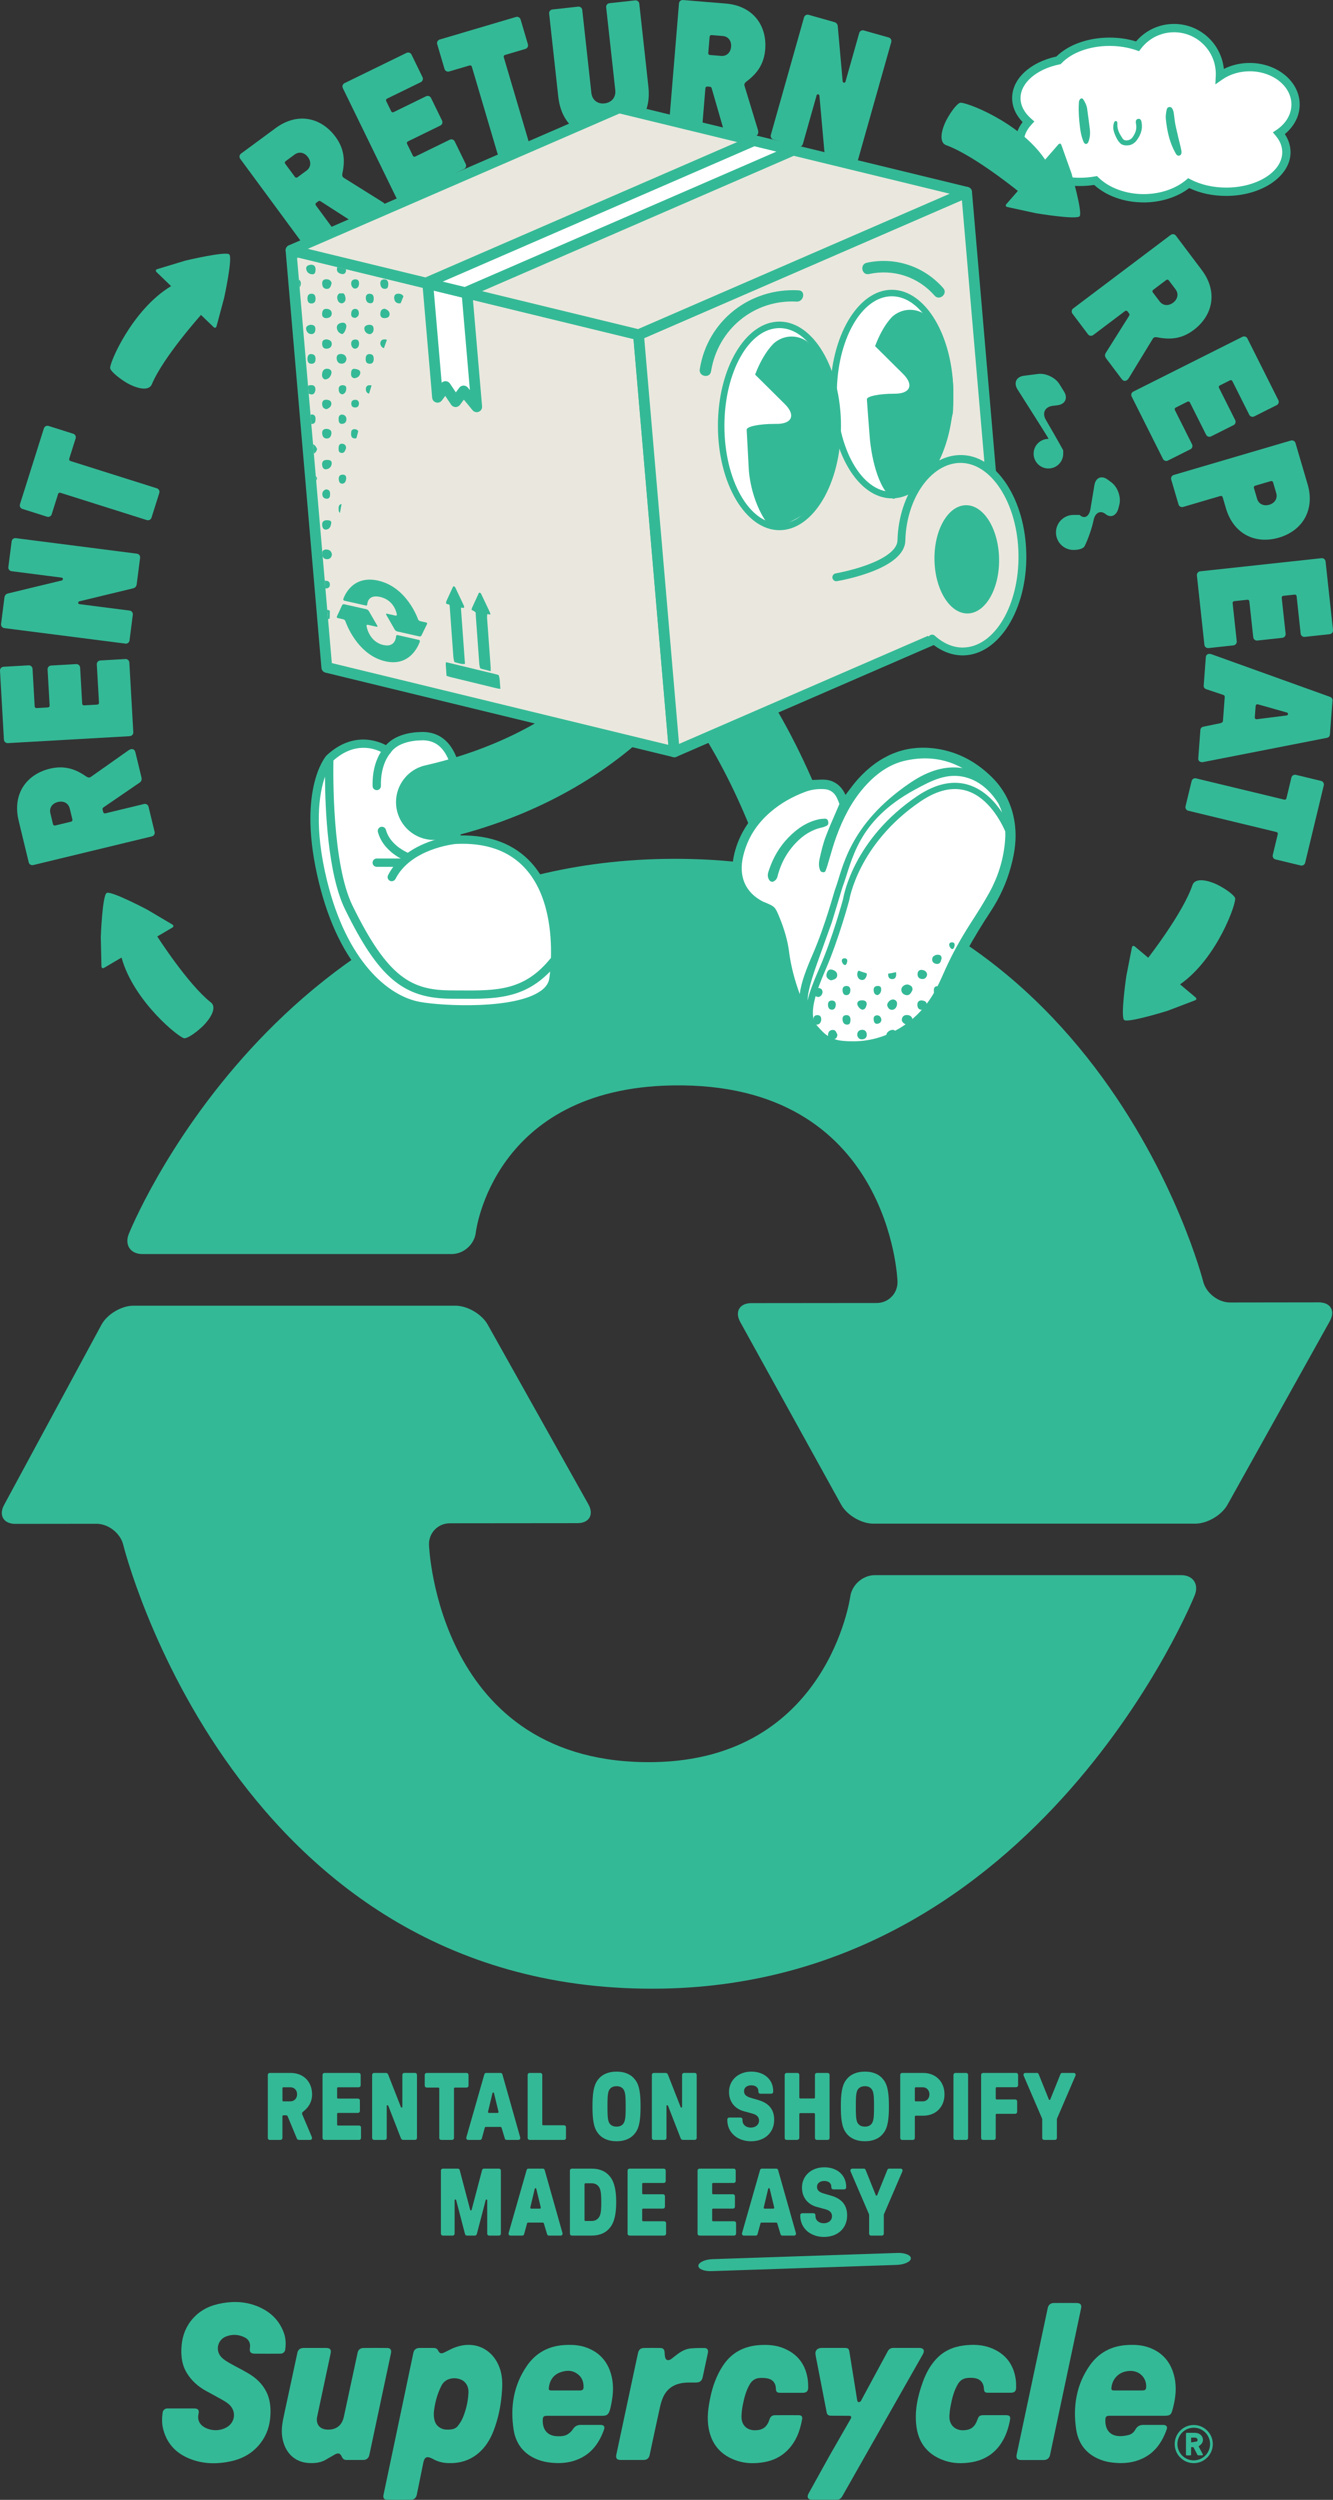 <?xml version="1.0" encoding="UTF-8"?>
<svg id="Layer_2" data-name="Layer 2" xmlns="http://www.w3.org/2000/svg" viewBox="0 0 537.87 1008.13">
  <rect x="0" y="0" width="537.87" height="1008.13" fill="#333333" stroke="none"/>
  <defs>
    <style>
      .cls-1 {
        fill: #eae8de;
      }

      .cls-2 {
        fill: #fff;
      }

      .cls-3 {
        fill: #34b996;
      }
    </style>
  </defs>
  <g id="Layer_1-2" data-name="Layer 1">
    <g>
      <g>
        <path class="cls-2" d="m522.75,42.14c0-8.32-8.28-15.07-18.5-15.07-4.59,0-8.8,1.37-12.03,3.63.01-.29.02-.58.02-.87,0-10.22-8.28-18.5-18.5-18.5-6.02,0-11.37,2.88-14.75,7.34-3.37-1.16-7.21-1.82-11.28-1.82-8.68,0-16.29,2.99-20.59,7.48-9.88,2.03-17.05,8.07-17.05,15.22,0,3.59,1.81,6.9,4.85,9.56-2.25,2.42-3.54,5.26-3.54,8.29,0,8.81,10.88,15.94,24.3,15.94,2.2,0,4.34-.2,6.36-.56,4.44,4.35,11.47,7.17,19.39,7.17,7.25,0,13.75-2.36,18.2-6.09,4.15,2.16,9.4,3.46,15.11,3.46,13.42,0,24.3-7.14,24.3-15.94,0-2.78-1.08-5.38-2.98-7.66,4.08-2.76,6.67-6.93,6.67-11.58Z"/>
        <path class="cls-3" d="m461.45,81.63c-7.78,0-14.99-2.56-19.94-7.05-1.91.29-3.86.44-5.82.44-14.33,0-25.98-7.91-25.98-17.62,0-2.87,1-5.66,2.92-8.17-2.77-2.86-4.23-6.18-4.23-9.69,0-7.71,7.16-14.4,17.88-16.76,4.84-4.78,12.8-7.62,21.43-7.62,3.74,0,7.33.52,10.7,1.55,3.84-4.5,9.36-7.06,15.33-7.06,10.44,0,19.06,7.97,20.08,18.15,3.13-1.57,6.74-2.41,10.43-2.41,11.13,0,20.18,7.51,20.18,16.75,0,4.53-2.17,8.79-6,11.93,1.52,2.28,2.31,4.78,2.31,7.32,0,9.72-11.66,17.62-25.98,17.62-5.4,0-10.53-1.09-14.9-3.16-4.85,3.69-11.49,5.79-18.41,5.79Zm-18.83-10.65l.62.61c4.27,4.19,11.08,6.69,18.22,6.69,6.56,0,12.8-2.08,17.12-5.7l.86-.72.99.52c4.04,2.11,9.13,3.27,14.33,3.27,12.48,0,22.63-6.4,22.63-14.27,0-2.31-.87-4.52-2.59-6.58l-1.19-1.42,1.54-1.04c3.77-2.56,5.94-6.27,5.94-10.2,0-7.38-7.55-13.39-16.82-13.39-4.07,0-8,1.18-11.07,3.32l-2.8,1.96.16-3.41c.01-.26.02-.52.02-.79,0-9.28-7.55-16.82-16.82-16.82-5.31,0-10.2,2.43-13.41,6.67l-.73.97-1.15-.4c-3.29-1.13-7-1.73-10.73-1.73-7.96,0-15.21,2.6-19.38,6.96l-.36.38-.51.11c-9.25,1.9-15.7,7.48-15.7,13.58,0,2.98,1.48,5.85,4.28,8.3l1.3,1.14-1.18,1.27c-2.03,2.18-3.1,4.65-3.1,7.15,0,7.87,10.15,14.27,22.63,14.27,2.05,0,4.09-.18,6.07-.53l.85-.15Z"/>
      </g>
      <path class="cls-3" d="m437.28,40.38c-.22-.35-.36-.69-.82-.7-.46-.01-.65.3-.86.65-.3.49-.26,1.02-.29,1.56-.19,3.15.08,6.29.46,9.41.23,1.89.59,3.77,1.3,5.56.1.24.19.48.34.69.46.69,1.2.67,1.61-.04.18-.31.29-.66.4-1,.43-1.43.52-2.9.34-4.37-.34-2.81-.73-5.62-1.11-8.43,0,0-.18-1.45-1.36-3.33Z"/>
      <path class="cls-3" d="m470.77,44.19c.15-.65.57-1,1.11-1.04.56-.04.94.23,1.25.85.33.65.46,1.33.55,2.06.2,1.65.39,3.3.74,4.92.61,2.83,1.33,5.63,2,8.44.11.45.18.9.26,1.35.03.2.05.4.06.6.01.73-.27,1.18-.82,1.36-.54.17-1.05-.06-1.42-.69-.36-.62-.68-1.26-1.01-1.9-1.79-3.76-2.6-7.75-3.04-11.85,0,0-.29-1.5.33-4.11Z"/>
      <path class="cls-3" d="m460.63,49.34c.39,2.04-.01,3.96-.99,5.75-.37.67-.8,1.33-1.31,1.91-1.21,1.35-2.76,1.84-4.54,1.59-.91-.12-1.66-.55-2.2-1.31-.58-.46-1.62-2.58-2.08-4.04-.37-1.18-.4-2.39-.06-3.59.18-.64.46-.89.85-.83.39.06.62.38.57,1.04-.2,2.33.9,4.18,2.11,6,.38.57.92.8,1.59.77.98-.05,1.81-.44,2.39-1.24,1.1-1.53,1.79-3.19,1.47-5.14-.05-.31-.11-.61-.13-.92-.08-1.04.61-1.61,1.61-1.34,0,0,.59.24.72,1.34Z"/>
    </g>
    <g>
      <path class="cls-3" d="m61.28,337.29l-47.89,11.57c-.8.19-1.61-.3-1.8-1.1l-4.07-16.83c-2.6-10.74,3.17-18.66,12.6-20.94,5.73-1.39,10.23.06,14.57,3.08,1.19.79,1.59.54,2.5-.14l14.57-10.28c1.24-.91,2.5-.76,2.86.69l2.44,10.09c.26,1.09-.05,1.7-.71,2.17l-14.56,9.97c-.45.34-.48.58-.39.94l.23.94c.11.44.47.66.9.55l15.6-3.77c.8-.19,1.61.3,1.8,1.1l2.46,10.16c.19.8-.3,1.61-1.1,1.8Zm-32.07-6.84l-1.05-4.35c-.54-2.25-2.55-3.23-4.79-2.68-2.25.54-3.59,2.32-3.04,4.58l1.05,4.35c.11.43.47.66.9.55l6.38-1.54c.44-.1.66-.46.55-.9Z"/>
      <path class="cls-3" d="m52.35,296.88l-49.19,2.8c-.82.05-1.53-.59-1.58-1.41L0,270.47c-.05-.82.59-1.53,1.41-1.58l10.14-.58c.82-.05,1.53.59,1.58,1.41l.86,15.13c.03.45.34.73.79.7l4.55-.26c.45-.03.73-.34.7-.79l-.83-14.53c-.05-.82.59-1.53,1.41-1.58l10.14-.58c.82-.05,1.53.59,1.58,1.41l.83,14.53c.02.45.34.73.79.7l5.29-.3c.45-.03.73-.34.7-.79l-.88-15.43c-.05-.82.59-1.53,1.41-1.58l10.14-.58c.82-.05,1.53.59,1.58,1.41l1.6,28.1c.05.82-.59,1.53-1.41,1.58Z"/>
      <path class="cls-3" d="m50.59,259.55l-48.87-6.25c-.81-.1-1.4-.86-1.29-1.67l1.36-10.66c.14-1.11.87-1.54,1.57-1.68l21.59-5.21c.55-.16.66-1.05-.08-1.14l-20.21-2.59c-.82-.1-1.4-.86-1.29-1.67l1.33-10.37c.1-.81.86-1.4,1.67-1.29l48.87,6.26c.81.1,1.4.86,1.29,1.67l-1.37,10.66c-.14,1.11-.87,1.54-1.57,1.68l-21.59,5.21c-.55.16-.66,1.04.08,1.14l20.22,2.59c.81.1,1.4.86,1.29,1.67l-1.33,10.37c-.1.82-.86,1.4-1.67,1.29Z"/>
      <path class="cls-3" d="m59.26,209.74l-34.88-11.01c-.43-.14-.8.06-.94.49l-2.58,8.19c-.25.78-1.09,1.22-1.87.97l-9.97-3.15c-.78-.25-1.22-1.09-.97-1.87l9.66-30.61c.25-.78,1.09-1.22,1.87-.98l9.97,3.15c.78.25,1.22,1.09.97,1.87l-2.58,8.19c-.13.43.06.8.49.94l34.88,11.01c.78.25,1.22,1.09.97,1.87l-3.15,9.97c-.25.78-1.09,1.22-1.87.97Z"/>
      <path class="cls-3" d="m126.16,103.7l-29.23-39.66c-.49-.66-.34-1.6.32-2.09l13.94-10.27c8.89-6.56,18.43-4.31,24.19,3.5,3.5,4.75,3.91,9.45,2.8,14.63-.27,1.4.12,1.67,1.1,2.25l15.12,9.45c1.32.79,1.67,2.01.47,2.9l-8.35,6.16c-.9.66-1.59.61-2.27.19l-14.84-9.56c-.49-.29-.71-.21-1.02,0l-.78.58c-.36.27-.42.68-.16,1.04l9.52,12.92c.49.66.35,1.6-.32,2.09l-8.41,6.2c-.66.49-1.6.34-2.09-.32Zm-6.12-32.21l3.61-2.66c1.86-1.37,1.99-3.6.61-5.46-1.37-1.86-3.53-2.4-5.4-1.03l-3.61,2.66c-.36.27-.42.68-.16,1.04l3.9,5.29c.27.36.68.42,1.04.16Z"/>
      <path class="cls-3" d="m159.94,79.81l-21.61-44.28c-.36-.74-.05-1.64.69-2l25.02-12.21c.74-.36,1.64-.05,2,.69l4.45,9.12c.36.74.05,1.64-.69,2l-13.62,6.65c-.4.2-.54.59-.34,1l2,4.09c.2.4.59.54,1,.34l13.08-6.39c.74-.36,1.64-.05,2,.69l4.45,9.12c.36.74.05,1.64-.69,2l-13.08,6.39c-.4.2-.54.6-.34,1l2.33,4.76c.2.4.6.54,1,.34l13.89-6.78c.74-.36,1.64-.05,2,.69l4.45,9.12c.36.74.05,1.64-.69,2l-25.29,12.35c-.74.36-1.64.05-2-.69Z"/>
      <path class="cls-3" d="m200.76,61.98l-10.37-35.08c-.13-.43-.5-.63-.93-.5l-8.23,2.43c-.79.23-1.62-.22-1.86-1.01l-2.96-10.02c-.23-.79.22-1.62,1.01-1.86l30.78-9.1c.79-.23,1.62.22,1.86,1.01l2.96,10.02c.23.79-.22,1.62-1.01,1.86l-8.23,2.43c-.43.13-.63.5-.5.93l10.37,35.08c.23.79-.22,1.62-1.01,1.86l-10.02,2.96c-.79.23-1.62-.22-1.85-1.01Z"/>
      <path class="cls-3" d="m225.25,38.87l-3.67-33.4c-.09-.82.51-1.56,1.32-1.65l10.39-1.14c.82-.09,1.56.51,1.65,1.32l3.68,33.47c.29,2.67,2.3,4.55,5.27,4.23,3.04-.33,4.67-2.62,4.38-5.29l-3.68-33.47c-.09-.82.5-1.56,1.32-1.65l10.39-1.14c.82-.09,1.56.5,1.65,1.32l3.67,33.4c1.42,12.91-6.46,19.11-16.26,20.19-9.65,1.06-18.69-3.28-20.11-16.19Z"/>
      <path class="cls-3" d="m269.92,50.48l4.05-49.1c.07-.82.79-1.43,1.61-1.37l17.26,1.42c11.01.91,16.72,8.87,15.92,18.54-.48,5.88-3.27,9.69-7.5,12.86-1.12.88-1.01,1.34-.65,2.42l5.19,17.06c.48,1.46-.07,2.62-1.55,2.49l-10.34-.85c-1.12-.09-1.6-.58-1.84-1.35l-4.89-16.96c-.18-.54-.4-.63-.77-.66l-.97-.08c-.45-.04-.77.24-.81.68l-1.32,16c-.07.82-.79,1.43-1.61,1.36l-10.42-.86c-.82-.07-1.43-.79-1.36-1.61Zm16.57-28.3l4.46.37c2.31.19,3.86-1.4,4.05-3.71.19-2.31-1.08-4.13-3.39-4.32l-4.47-.37c-.45-.04-.77.24-.81.68l-.54,6.55c-.04.45.24.77.68.81Z"/>
      <path class="cls-3" d="m311.03,54.42l13.4-47.42c.22-.79,1.05-1.25,1.84-1.03l10.35,2.93c1.08.3,1.4,1.09,1.43,1.8l1.97,22.13c.07.56.93.81,1.14.09l5.54-19.61c.22-.79,1.05-1.25,1.84-1.03l10.06,2.84c.79.22,1.25,1.05,1.03,1.84l-13.4,47.42c-.22.79-1.05,1.25-1.84,1.03l-10.35-2.92c-1.08-.3-1.4-1.09-1.43-1.8l-1.97-22.13c-.07-.56-.94-.81-1.14-.09l-5.55,19.61c-.22.79-1.05,1.25-1.84,1.03l-10.06-2.84c-.79-.22-1.25-1.05-1.03-1.84Z"/>
      <path class="cls-3" d="m433.03,124.39l39.35-29.65c.66-.49,1.6-.36,2.09.29l10.42,13.83c6.65,8.82,4.51,18.38-3.24,24.22-4.71,3.55-9.41,4.01-14.6,2.96-1.4-.25-1.67.14-2.24,1.13l-9.28,15.22c-.77,1.33-2,1.69-2.9.5l-6.24-8.29c-.67-.89-.63-1.58-.21-2.27l9.4-14.94c.28-.49.21-.72-.02-1.01l-.58-.77c-.27-.36-.69-.42-1.05-.15l-12.82,9.66c-.65.49-1.6.36-2.09-.29l-6.29-8.35c-.49-.66-.36-1.6.29-2.09Zm32.15-6.46l2.7,3.58c1.39,1.85,3.62,1.95,5.47.56,1.85-1.39,2.37-3.56.97-5.41l-2.7-3.58c-.27-.36-.69-.42-1.05-.15l-5.25,3.95c-.36.27-.42.69-.15,1.05Z"/>
      <path class="cls-3" d="m457.29,157.92l44.04-22.1c.73-.37,1.64-.07,2,.67l12.49,24.89c.37.73.07,1.64-.67,2l-9.07,4.55c-.73.37-1.64.07-2-.66l-6.8-13.55c-.2-.4-.6-.53-1-.33l-4.07,2.04c-.4.2-.53.6-.33,1l6.53,13.01c.37.73.07,1.64-.67,2l-9.07,4.55c-.73.37-1.64.07-2-.66l-6.53-13.01c-.2-.4-.6-.53-1-.33l-4.74,2.38c-.4.2-.53.6-.33,1l6.93,13.81c.37.73.07,1.64-.67,2l-9.07,4.55c-.73.37-1.64.07-2-.66l-12.63-25.16c-.37-.73-.07-1.64.67-2Z"/>
      <path class="cls-3" d="m473.61,191.54l47.27-13.89c.79-.23,1.62.22,1.85,1.01l4.91,16.69c2.93,9.96-1.78,18.57-11.59,21.46-9.81,2.88-18.41-1.75-21.36-11.77l-1.33-4.51c-.13-.43-.5-.63-.93-.51l-15.04,4.42c-.79.23-1.62-.22-1.85-1.01l-2.95-10.03c-.23-.79.22-1.62,1.01-1.85Zm32.36,5.27l1.28,4.37c.61,2.08,2.68,3.03,4.9,2.37,2.22-.65,3.45-2.57,2.83-4.65l-1.28-4.37c-.13-.43-.5-.63-.93-.51l-6.3,1.85c-.43.13-.63.5-.51.93Z"/>
      <path class="cls-3" d="m484.24,230.4l48.98-5.3c.82-.09,1.56.51,1.65,1.32l3,27.68c.09.82-.51,1.56-1.32,1.65l-10.09,1.09c-.82.09-1.56-.51-1.64-1.32l-1.63-15.07c-.05-.44-.38-.71-.82-.66l-4.53.49c-.45.05-.71.38-.66.82l1.57,14.47c.09.82-.51,1.56-1.32,1.65l-10.09,1.09c-.82.09-1.56-.51-1.65-1.32l-1.57-14.47c-.05-.44-.38-.71-.82-.66l-5.27.57c-.45.05-.71.38-.66.82l1.66,15.36c.09.82-.51,1.56-1.32,1.65l-10.09,1.09c-.82.09-1.56-.51-1.64-1.32l-3.03-27.98c-.09-.82.51-1.56,1.32-1.64Z"/>
      <path class="cls-3" d="m488.69,263.78l47.96,17.24c.73.28,1.06.83,1.01,1.5l-1.03,13.7c-.05.67-.46,1.16-1.22,1.33l-50,9.79c-.91.16-2-.3-1.91-1.49l.86-11.47c.05-.67.46-1.16,1.22-1.33l6.69-1.37c.69-.17,1.15-.36,1.2-1.03l.71-9.46c.05-.6-.16-.84-.82-1.03l-6.65-2.22c-.73-.28-1.06-.83-1.01-1.5l.86-11.46c.09-1.19,1.23-1.48,2.11-1.19Zm17.97,20.89l-.35,4.62c-.03.45.31.85.92.74l11.94-1.5c.68-.1.75-.99.09-1.19l-11.58-3.27c-.58-.19-.98.15-1.02.6Z"/>
      <path class="cls-3" d="m482.62,313.9l35.56,8.57c.44.1.8-.12.9-.55l2.01-8.35c.19-.8,1-1.29,1.8-1.1l10.16,2.45c.8.19,1.29,1,1.1,1.8l-7.52,31.21c-.19.8-1,1.29-1.8,1.1l-10.16-2.45c-.8-.19-1.29-1-1.1-1.8l2.01-8.35c.11-.43-.12-.8-.55-.9l-35.56-8.58c-.8-.19-1.29-1-1.1-1.8l2.45-10.16c.19-.8,1-1.29,1.8-1.1Z"/>
    </g>
    <g>
      <path class="cls-3" d="m103.24,929.83c-4.99-1.88-10.13-1.85-15.27-.67-4.46,1.03-8.23,3.24-11.04,6.92-2.51,3.29-3.59,7.08-3.74,11.15-.12,3.27.29,6.45,1.96,9.34,1.91,3.31,4.65,5.79,7.99,7.63,2.09,1.15,4.21,2.26,6.28,3.43.96.54,1.91,1.11,2.76,1.8,3.47,2.83,2.79,7.88-1.29,9.74-2.39,1.09-4.87,1.14-7.28.22-2.45-.93-4.2-2.9-3.5-5.96.35-1.52-.21-2.16-1.76-2.17-1.76-.01-3.52,0-5.28,0-1.84,0-3.68,0-5.52,0-.97,0-1.8.69-1.93,1.63-.31,2.25-.35,4.5.22,6.72,1.65,6.42,5.93,10.37,12.03,12.42,5.04,1.7,10.23,1.66,15.39.52,4.73-1.04,8.76-3.34,11.78-7.2,2.59-3.31,3.85-7.13,4.07-11.28.18-3.33-.14-6.61-1.7-9.65-1.67-3.26-4.29-5.62-7.41-7.42-2.49-1.45-5.08-2.73-7.59-4.16-1.06-.61-2.13-1.29-2.98-2.15-2.66-2.66-1.74-7.04,1.74-8.43,2.51-1,5.05-.88,7.48.31,1.78.87,2.49,2.34,2.2,4.27-.25,1.61.25,2.31,1.89,2.33,3.49.05,6.99.03,10.49,0,.95,0,1.74-.71,1.86-1.62.32-2.29.25-4.55-.55-6.75-1.98-5.5-5.98-8.97-11.3-10.98Z"/>
      <path class="cls-3" d="m183.46,946.69c-1.46.56-2.82,1.37-4.25,2.03-1.24.57-1.82.38-2.43-.82-.39-.76-.99-1.03-1.79-1.03-.95,0-1.89,0-2.84,0s-1.89,0-2.84,0c-.03,0-.05,0-.08,0-1.39.05-2.18.7-2.46,2.06-1.16,5.48-2.3,10.97-3.45,16.45-2.86,13.6-5.73,27.21-8.59,40.81-.25,1.19.29,1.91,1.51,1.92,3.18.03,6.36.03,9.54,0,1.31-.02,2.13-.76,2.4-2.05.88-4.28,1.75-8.57,2.61-12.86.46-2.32,1.41-2.8,3.54-1.75.05.02.09.05.14.07,1.85,1.07,3.83,1.65,5.97,1.76,4.55.24,8.69-.82,12.28-3.71,3.07-2.48,5.05-5.71,6.45-9.34,1.82-4.73,2.84-9.64,3.28-14.67.27-3.14.41-6.29-.45-9.38-2.37-8.52-10.11-12.68-18.53-9.47Zm5.56,18.35c-.18,3.48-.96,6.85-2.31,10.06-.49,1.16-1.22,2.26-2,3.26-.74.95-1.87,1.31-3.06,1.4-1.32.1-2.63.09-3.84-.57-1.95-1.05-2.88-2.85-2.76-6.22.31-3.31,1.2-7.28,3.14-11.01,1.95-3.75,7.27-3.43,9.32-1.33,1.21,1.24,1.6,2.76,1.51,4.4Z"/>
      <path class="cls-3" d="m473.87,958.57c-1.3-5.75-4.6-9.8-10.18-11.85-2.95-1.08-6.05-1.22-9.17-1.01-6.24.42-11.27,3.17-14.81,8.24-5.45,7.79-6.85,16.64-5.46,25.83.98,6.46,4.97,10.81,11.35,12.67,1.57.46,3.24.67,4.88.78,3.58.25,7.08-.2,10.37-1.71,5.17-2.37,8.09-6.67,9.92-11.83.39-1.11-.17-1.78-1.44-1.79-2.68-.02-5.36-.02-8.04,0-1.39,0-2.46.58-3.15,1.84-.6,1.1-1.53,1.93-2.74,2.23-1.18.29-2.43.49-3.64.46-4.22-.11-5.9-3.02-5.74-6.63.05-1.29.43-1.58,1.74-1.58,3.73,0,7.46,0,11.19,0,3.42,0,6.83,0,10.25,0,3.15,0,3.36-.21,4.14-3.28,1.04-4.09,1.48-8.2.54-12.37Zm-12.86,5.43c-1.94.02-3.89,0-5.83,0-1.86,0-3.73,0-5.59,0-1.02,0-1.22-.21-1.11-1.21.34-3.23,2.79-6.61,7.64-6.66,3.68-.04,6.45,2.71,6.38,6.39-.02,1.07-.4,1.47-1.49,1.48Z"/>
      <path class="cls-3" d="m236.67,946.72c-2.95-1.08-6.05-1.22-9.17-1.01-6.24.42-11.27,3.17-14.81,8.25-5.45,7.82-6.87,16.68-5.44,25.9.99,6.39,4.95,10.71,11.27,12.56,1.59.47,3.29.69,4.95.81,3.58.25,7.08-.2,10.37-1.71,5.17-2.37,8.09-6.67,9.92-11.84.39-1.12-.16-1.77-1.45-1.78-2.68-.02-5.36-.02-8.04,0-1.39,0-2.4.62-3.17,1.83-.48.74-1.2,1.4-1.94,1.89-1.27.83-2.77.89-4.26.85-4.22-.12-6.01-2.86-5.91-6.59.04-1.31.44-1.65,1.75-1.65,3.73,0,7.46,0,11.19,0,3.39,0,6.78-.02,10.17,0,2.54.02,3.49.07,4.26-3.36.91-4.07,1.42-8.1.5-12.23-1.28-5.78-4.59-9.87-10.2-11.92Zm-1.21,16.13c-.02.81-.49,1.15-1.47,1.16-1.92.01-3.83,0-5.75,0-1.89,0-3.78,0-5.67,0-1.01,0-1.23-.22-1.1-1.22.37-2.88,1.82-5.06,4.57-6.08,2.6-.96,5.21-.96,7.47,1.04,1.54,1.36,2.01,3.14,1.96,5.1Z"/>
      <path class="cls-3" d="m156.26,946.88c-3.21-.04-6.41-.04-9.62,0-1.25.01-2.09.75-2.33,1.85-1.86,8.63-3.71,17.25-5.56,25.88-.76,3.54-3.15,5.37-6.78,5.18-3.04-.16-4.62-2.26-3.98-5.25,1.81-8.5,3.63-17,5.43-25.51.32-1.49-.23-2.15-1.79-2.16-1.5-.01-3,0-4.49,0-1.55,0-3.1-.02-4.65,0-1.39.02-2.23.7-2.49,1.93-1.76,8.19-3.51,16.39-5.28,24.57-.66,3.03-1.3,6.03-.87,9.18.79,5.77,4.47,10.66,11.45,10.75,2.12.03,4.19-.23,6.08-1.31,1.23-.7,2.44-1.43,3.68-2.13,1.45-.81,2.23-.56,2.91.96.36.81.93,1.23,1.82,1.22,2.29,0,4.57.02,6.86,0,1.25-.02,2.12-.79,2.36-1.91,2.92-13.73,5.84-27.45,8.76-41.18.27-1.28-.23-2.05-1.51-2.07Z"/>
      <path class="cls-3" d="m400.18,947.01c-3.69-1.52-7.56-1.63-11.46-1.12-4.3.56-8.04,2.27-11.02,5.5-2.43,2.63-4.06,5.72-5.28,9.04-2.19,5.98-3.52,12.12-2.58,18.49,1,6.8,4.96,11.28,11.49,13.44,3.44,1.14,6.98,1.18,10.51.62,5.12-.82,9.24-3.28,12.13-7.66,1.89-2.87,2.94-6.06,3.57-9.41.26-1.4-.13-1.92-1.55-1.93-3.02,0-6.04-.01-9.06,0-1.59,0-2,.32-2.53,1.81-1.02,2.87-2.58,4.1-5.39,4.26-3.72.21-6.17-2.24-5.92-5.96.08-1.23.21-2.46.45-3.67.6-3.09,1.31-6.15,2.93-8.91.79-1.35,1.93-2.25,3.46-2.48,1-.15,2.05-.16,3.05-.04,2.52.29,3.89,1.82,4.04,4.32.07,1.27.43,1.62,1.69,1.62,1.52,0,3.05,0,4.57,0,1.52,0,3.05,0,4.57,0,1.51,0,2.16-.63,2.16-2.16,0-1.1-.01-2.21-.17-3.29-.87-5.97-4.07-10.18-9.66-12.48Z"/>
      <path class="cls-3" d="m323.66,975.7c.2-1.13-.21-1.7-1.32-1.71-3.21-.03-6.41-.02-9.62,0-1.15,0-1.85.54-2.22,1.71-.95,2.95-2.63,4.23-5.47,4.36-3.59.17-5.94-2.06-5.84-5.63.04-1.46.21-2.93.49-4.37.59-2.98,1.31-5.93,2.89-8.59.82-1.37,2.01-2.27,3.57-2.45,1.18-.13,2.42-.08,3.59.14,2.12.41,3.29,1.93,3.34,4.07.03,1.32.43,1.71,1.78,1.72,1.52,0,3.05,0,4.57,0,1.5,0,3,0,4.49,0,1.48,0,2.22-.66,2.2-2.14-.01-1.31-.06-2.63-.29-3.91-1.01-5.72-4.23-9.71-9.61-11.91-3.13-1.28-6.41-1.49-9.74-1.28-6.27.41-11.28,3.02-14.77,8.31-2.6,3.95-4.16,8.33-5.11,12.93-.84,4.07-1.4,8.19-.64,12.34,1.23,6.67,5.13,11.04,11.58,13.11,3.48,1.12,7.04,1.14,10.6.55,3.57-.59,6.76-2.02,9.39-4.59,3.58-3.48,5.27-7.87,6.12-12.66Z"/>
      <path class="cls-3" d="m434.62,928.74c-3.15-.03-6.3-.03-9.46,0-1.21.01-2.13.79-2.37,1.92-1.37,6.45-2.74,12.91-4.11,19.36-2.81,13.27-5.62,26.53-8.44,39.8-.33,1.55.2,2.23,1.79,2.24,1.5,0,2.99,0,4.49,0,1.55,0,3.1,0,4.65,0,1.34-.01,2.25-.74,2.52-2.03,1.01-4.74,2.01-9.48,3.01-14.21,3.18-15.01,6.36-30.01,9.54-45.02.27-1.28-.28-2.03-1.63-2.04Z"/>
      <path class="cls-3" d="m284.23,946.9c-1.91-.03-3.84-.02-5.74.18-2.61.29-4.62,1.87-6.61,3.44-.45.36-.89.75-1.39,1.02-1.03.56-1.89.16-2.12-.97-.12-.59-.18-1.19-.19-1.79-.03-1.26-.53-1.88-1.78-1.9-2.21-.04-4.41-.04-6.62,0-1.3.03-2.05.72-2.33,2.01-.33,1.51-.66,3.02-.98,4.53-2.59,12.16-5.19,24.33-7.78,36.49-.31,1.45.24,2.13,1.74,2.13,1.52,0,3.05,0,4.57,0,1.58,0,3.15.01,4.73,0,1.31-.02,2.12-.69,2.39-1.94,1.36-6.32,2.7-12.65,4.09-18.97.28-1.3.63-2.6,1.12-3.84,1.66-4.21,4.97-6.13,9.33-6.43,1.44-.1,2.89-.03,4.33-.06,1.47-.03,2.24-.72,2.55-2.16.68-3.25,1.39-6.5,2.09-9.76.26-1.21-.2-1.98-1.4-2Z"/>
      <path class="cls-3" d="m342.81,974.23s.45,0,.59.33c.22.38-.12.85-.12.85,0,0-5.65,9.83-8.47,14.75-2.87,5.13-5.71,10.27-8.55,15.41-.83,1.51-.22,2.52,1.5,2.53,1.6,0,3.21,0,4.81,0,1.66,0,3.31-.01,4.97,0,1.06.01,1.77-.45,2.29-1.37,5.26-9.28,10.53-18.56,15.8-27.83,5.58-9.82,11.16-19.64,16.74-29.47.88-1.55.3-2.58-1.47-2.58-3.47-.01-6.94,0-10.4,0-1.04,0-1.79.42-2.29,1.36-3.53,6.55-7.08,13.09-10.62,19.64-.11.21-.2.47-.37.59-.23.16-.56.33-.82.29-.19-.03-.4-.36-.47-.6-.13-.42-.16-.87-.23-1.31-.97-6.05-1.95-12.1-2.92-18.16-.24-1.54-.51-1.8-2.08-1.8-2.97,0-5.94,0-8.91,0-.31,0-.63.02-.94.07-1.25.23-1.96,1.17-1.81,2.43.08.67.23,1.34.36,2.01,1.33,6.84,2.65,13.68,3.98,20.51.08.42.16.84.24,1.26.16.46.55,1.01,1.47,1.04"/>
      <path class="cls-3" d="m478.55,985.63c0-1.4,0-2.81,0-4.21,0-.22.1-.33.33-.33.02,0,.03,0,.05,0,1.02,0,2.03,0,3.05,0,.46,0,.92.04,1.36.19,1.02.35,1.73,1.01,1.98,2.08.2.83,0,1.58-.56,2.23-.24.28-.52.52-.83.73-.3.2-.3.23-.13.54.49.93.99,1.86,1.48,2.8.04.08.07.17.08.26.01.13-.07.22-.2.25-.03,0-.06.01-.1.01-.5,0-1,0-1.5,0-.19,0-.32-.09-.42-.27-.5-.96-1-1.92-1.5-2.89-.06-.11-.13-.16-.25-.15-.2,0-.4,0-.61,0-.14,0-.17.04-.17.18,0,.93,0,1.86,0,2.8,0,.27-.15.34-.34.34-.47,0-.93,0-1.4,0-.07,0-.14-.03-.2-.05-.09-.04-.13-.12-.13-.22,0-.15,0-.3,0-.45,0-1.27,0-2.54,0-3.81Zm4.43-1.06c.31-.3.34-.79.07-1.12-.23-.28-.55-.42-.91-.43-.44-.01-.89,0-1.33,0-.15,0-.19.04-.19.19,0,.26,0,.51,0,.77,0,.26,0,.53,0,.79,0,.14.03.17.17.17"/>
      <path class="cls-3" d="m481.68,993.32c-4.24,0-7.69-3.45-7.69-7.69s3.45-7.69,7.69-7.69,7.69,3.45,7.69,7.69-3.45,7.69-7.69,7.69Zm0-14.29c-3.64,0-6.59,2.96-6.59,6.59s2.96,6.59,6.59,6.59,6.59-2.96,6.59-6.59-2.96-6.59-6.59-6.59Z"/>
    </g>
    <g>
      <path class="cls-3" d="m532.11,525.21l-35.76.05c-4.79,0-9.67-3.79-10.85-8.43,0,0-44.13-173.61-217.69-170.45-156.72,2.85-215.85,151.26-215.85,151.26-1.77,4.45.7,8.09,5.49,8.09h124.82c4.79,0,9.16-3.89,9.71-8.65,0,0,6.72-58.09,79.29-59.36,88.25-1.55,90.88,79.04,90.88,79.04.16,4.79-3.63,8.71-8.42,8.71l-50.53.05c-4.79,0-6.81,3.44-4.5,7.63l40.73,73.68c2.32,4.19,8.13,7.62,12.92,7.62h129.98c4.79,0,10.62-3.42,12.95-7.61l41.3-74.04c2.33-4.18.32-7.6-4.47-7.59Z"/>
      <path class="cls-3" d="m476.61,635.22h-123.63c-4.79,0-9.24,3.88-9.89,8.63,0,0-9.01,65.53-79.13,66.76-87.7,1.54-90.86-87.6-90.86-87.6-.17-4.79,3.61-8.71,8.4-8.71l51.46-.05c4.79,0,6.79-3.43,4.45-7.61l-40.64-72.49c-2.34-4.18-8.18-7.6-12.97-7.6H53.8c-4.79,0-10.57,3.45-12.85,7.66L1.66,606.89c-2.28,4.21-.22,7.66,4.57,7.65l32.7-.04c4.79,0,9.65,3.79,10.79,8.45,0,0,44.91,182.14,217.67,179,152.31-2.77,214.69-158.64,214.69-158.64,1.78-4.45-.68-8.09-5.47-8.09Z"/>
    </g>
    <path class="cls-3" d="m92.54,102.61c-1.44-1.4-17.75,2.49-17.75,2.49l-11.33,3.43c-.64.19-.77.73-.29,1.2l2.07,1.99h0s1.52,1.47,1.52,1.47c0,0,.01.01.02.02l2.25,2.18c-15.81,9.48-25.19,31.55-24.56,33.22.63,1.67,4.29,4.4,6.87,5.9,2.58,1.49,8.48,3.89,9.94.43,4.61-10.98,19.82-27.93,19.82-27.93l5.08,4.89c.48.46,1.02.32,1.19-.33l3.05-11.35s3.54-16.21,2.1-17.6Z"/>
    <path class="cls-3" d="m432.25,69.62l-3.98-11.15c-.22-.63-.77-.73-1.21-.23l-1.89,2.17h0s-1.38,1.59-1.38,1.59c0,0-.01.01-.02.02l-2.06,2.36c-10.24-15.32-32.74-23.62-34.38-22.91-1.64.71-4.19,4.5-5.55,7.15-1.37,2.65-3.47,8.66.06,9.95,11.19,4.07,28.87,18.43,28.87,18.43l-4.64,5.31c-.44.5-.27,1.03.39,1.17l11.48,2.5s16.36,2.74,17.68,1.23c1.32-1.51-3.35-17.6-3.35-17.6Z"/>
    <path class="cls-3" d="m480.19,400.36h0s-1.61-1.36-1.61-1.36c0,0-.01-.01-.02-.02l-2.4-2.01h0c15.11-10.55,22.94-33.22,22.2-34.84-.75-1.62-4.59-4.1-7.27-5.41-2.68-1.31-8.73-3.29-9.94.26-3.84,11.28-17.84,29.24-17.84,29.24l-5.41-4.53c-.51-.43-1.04-.24-1.17.41l-2.26,11.53s-2.41,16.41-.87,17.7c1.54,1.29,17.53-3.71,17.53-3.71l11.06-4.21c.63-.24.72-.78.2-1.21l-2.2-1.85Z"/>
    <path class="cls-3" d="m85.06,404.23c-9.34-7.39-21.6-26.58-21.6-26.58l6.08-3.58c.58-.34.58-.9,0-1.24l-10.11-5.98s-14.66-7.75-16.4-6.74c-1.73,1.02-2.36,17.76-2.36,17.76l.27,11.83c.02.67.5.94,1.07.6l2.48-1.46h.01s1.81-1.08,1.81-1.08c0,0,.02,0,.03-.01l2.7-1.59c4.9,17.77,23.64,32.72,25.42,32.56,1.78-.16,5.39-2.95,7.52-5.04s6.02-7.13,3.08-9.46Z"/>
    <g>
      <path class="cls-3" d="m108.07,862.2v-25.47c0-.42.35-.77.77-.77h8.41c5.36,0,8.68,3.7,8.68,8.64,0,3.13-1.47,5.29-3.63,6.99-.54.46-.5.69-.27,1.27l3.74,8.8c.31.69.08,1.31-.66,1.31h-4.36c-.58,0-.85-.23-1-.66l-3.71-8.91c-.12-.23-.23-.35-.5-.35h-1.2c-.23,0-.39.15-.39.39v8.76c0,.42-.35.77-.77.77h-4.36c-.43,0-.77-.35-.77-.77Zm6.29-14.78h2.82c1.58,0,2.7-1.23,2.7-2.82,0-1.7-1.12-2.86-2.7-2.86h-2.82c-.23,0-.39.15-.39.39v4.9c0,.23.15.39.39.39Z"/>
      <path class="cls-3" d="m130.14,862.2v-25.47c0-.42.35-.77.77-.77h13.85c.42,0,.77.35.77.77v4.24c0,.42-.35.77-.77.77h-8.34c-.23,0-.39.15-.39.39v3.78c0,.23.15.39.39.39h8.03c.42,0,.77.35.77.77v4.24c0,.42-.35.77-.77.77h-8.03c-.23,0-.39.15-.39.39v4.32c0,.23.15.39.39.39h8.49c.43,0,.77.35.77.77v4.24c0,.42-.35.77-.77.77h-14.01c-.43,0-.77-.35-.77-.77Z"/>
      <path class="cls-3" d="m150.16,862.2v-25.47c0-.42.35-.77.77-.77h4.78c.54,0,.77.31.93.69l5.13,13.08c.12.31.58.27.58-.08v-12.93c0-.42.35-.77.77-.77h4.36c.42,0,.77.35.77.77v25.47c0,.42-.35.77-.77.77h-4.79c-.54,0-.77-.31-.93-.69l-5.09-13.08c-.15-.31-.62-.27-.62.08v12.93c0,.42-.35.77-.77.77h-4.36c-.43,0-.77-.35-.77-.77Z"/>
      <path class="cls-3" d="m177.25,862.2v-19.95c0-.23-.15-.39-.39-.39h-4.71c-.43,0-.77-.35-.77-.77v-4.36c0-.42.35-.77.77-.77h16.13c.43,0,.77.35.77.77v4.36c0,.42-.35.77-.77.77h-4.71c-.23,0-.39.15-.39.39v19.95c0,.42-.35.77-.77.77h-4.4c-.42,0-.77-.35-.77-.77Z"/>
      <path class="cls-3" d="m188.17,861.93l7.26-25.39c.12-.39.39-.58.73-.58h5.83c.35,0,.62.19.73.58l7.18,25.39c.12.46-.12,1.04-.69,1.04h-4.79c-.35,0-.62-.19-.73-.58l-1.24-4.13c-.08-.35-.19-.54-.54-.54h-5.87c-.27,0-.39.12-.46.43l-1.16,4.24c-.12.39-.39.58-.73.58h-4.79c-.62,0-.85-.58-.73-1.04Zm9.11-9.84h3.51c.23,0,.42-.19.35-.5l-1.81-7.49c-.08-.35-.5-.35-.62,0l-1.78,7.49c-.08.31.12.5.35.5Z"/>
      <path class="cls-3" d="m212.91,862.2v-25.47c0-.42.35-.77.77-.77h4.36c.42,0,.77.35.77.77v19.95c0,.23.15.39.39.39h8.41c.42,0,.77.35.77.77v4.36c0,.42-.35.77-.77.77h-13.93c-.43,0-.77-.35-.77-.77Z"/>
      <path class="cls-3" d="m241.15,860.08c-1.7-2.24-2.08-5.79-2.08-10.61s.39-8.37,2.08-10.61c1.51-2.12,4.09-3.43,7.64-3.43s6.1,1.31,7.6,3.43c1.7,2.24,2.08,5.79,2.08,10.61s-.39,8.37-2.08,10.61c-1.51,2.12-4.05,3.43-7.6,3.43s-6.14-1.31-7.64-3.43Zm4.55-4.21c.58,1.2,1.62,1.74,3.09,1.74s2.47-.54,3.05-1.74c.62-1.31.62-3.63.62-6.41s0-5.09-.62-6.41c-.58-1.2-1.62-1.74-3.05-1.74s-2.51.54-3.09,1.74c-.58,1.31-.58,3.63-.58,6.41s0,5.09.58,6.41Z"/>
      <path class="cls-3" d="m263.03,862.2v-25.47c0-.42.35-.77.77-.77h4.78c.54,0,.77.31.93.69l5.13,13.08c.12.31.58.27.58-.08v-12.93c0-.42.35-.77.77-.77h4.36c.42,0,.77.35.77.77v25.47c0,.42-.35.77-.77.77h-4.79c-.54,0-.77-.31-.93-.69l-5.09-13.08c-.15-.31-.62-.27-.62.08v12.93c0,.42-.35.77-.77.77h-4.36c-.43,0-.77-.35-.77-.77Z"/>
      <path class="cls-3" d="m293.47,854.91v-.19c0-.42.35-.77.77-.77h4.59c.42,0,.77.35.77.77v.39c0,1.7,1.39,2.89,3.36,2.89s3.32-1.23,3.32-2.78-.93-2.39-2.74-2.89l-3.28-.89c-3.82-1-6.1-3.9-6.1-7.83,0-4.71,3.74-8.18,8.99-8.18s8.84,3.2,8.84,7.87v.27c0,.42-.35.77-.77.77h-4.44c-.42,0-.77-.35-.77-.77v-.27c0-1.43-1.08-2.35-2.86-2.35s-2.93.96-2.93,2.35.89,2.2,2.86,2.74l3.01.89c4.09,1.2,6.29,3.74,6.29,7.91,0,5.33-3.97,8.68-9.34,8.68s-9.57-3.4-9.57-8.61Z"/>
      <path class="cls-3" d="m316.63,862.2v-25.47c0-.42.35-.77.77-.77h4.36c.42,0,.77.35.77.77v9.15c0,.23.15.39.39.39h5.52c.23,0,.39-.15.39-.39v-9.15c0-.42.35-.77.77-.77h4.36c.42,0,.77.35.77.77v25.47c0,.42-.35.77-.77.77h-4.36c-.42,0-.77-.35-.77-.77v-9.65c0-.23-.15-.39-.39-.39h-5.52c-.23,0-.39.15-.39.39v9.65c0,.42-.5.77-.93.77h-4.21c-.43,0-.77-.35-.77-.77Z"/>
      <path class="cls-3" d="m341.36,860.08c-1.7-2.24-2.08-5.79-2.08-10.61s.39-8.37,2.08-10.61c1.51-2.12,4.09-3.43,7.64-3.43s6.1,1.31,7.6,3.43c1.7,2.24,2.08,5.79,2.08,10.61s-.39,8.37-2.08,10.61c-1.51,2.12-4.05,3.43-7.6,3.43s-6.14-1.31-7.64-3.43Zm4.55-4.21c.58,1.2,1.62,1.74,3.09,1.74s2.47-.54,3.05-1.74c.62-1.31.62-3.63.62-6.41s0-5.09-.62-6.41c-.58-1.2-1.62-1.74-3.05-1.74s-2.51.54-3.09,1.74c-.58,1.31-.58,3.63-.58,6.41s0,5.09.58,6.41Z"/>
      <path class="cls-3" d="m363.24,862.2v-25.47c0-.42.35-.77.77-.77h8.49c5.09,0,8.61,3.55,8.61,8.64s-3.51,8.61-8.61,8.61h-2.97c-.23,0-.39.15-.39.39v8.61c0,.42-.35.77-.77.77h-4.36c-.43,0-.77-.35-.77-.77Zm6.29-14.78h2.89c1.51,0,2.62-1.23,2.62-2.82s-1.12-2.86-2.62-2.86h-2.89c-.23,0-.39.15-.39.39v4.9c0,.23.15.39.39.39Z"/>
      <path class="cls-3" d="m384.73,862.2v-25.47c0-.42.35-.77.77-.77h4.36c.42,0,.77.35.77.77v25.47c0,.42-.35.77-.77.77h-4.36c-.43,0-.77-.35-.77-.77Z"/>
      <path class="cls-3" d="m395.88,862.2v-25.47c0-.42.35-.77.77-.77h13.39c.42,0,.77.35.77.77v4.21c0,.42-.35.77-.77.77h-7.87c-.23,0-.39.15-.39.39v4.17c0,.23.15.39.39.39h7.49c.43,0,.77.35.77.77v4.24c0,.42-.35.77-.77.77h-7.49c-.23,0-.39.15-.39.39v9.38c0,.42-.35.77-.77.77h-4.36c-.43,0-.77-.35-.77-.77Z"/>
      <path class="cls-3" d="m420.54,862.2v-7.72l-7.49-17.4c-.27-.62.19-1.12.69-1.12h4.67c.35,0,.58.15.73.58l4.09,10.15c.08.23.46.23.54,0l4.09-10.15c.15-.42.39-.58.73-.58h4.67c.5,0,.96.5.69,1.12l-7.49,17.4v7.72c0,.42-.35.77-.77.77h-4.4c-.42,0-.77-.35-.77-.77Z"/>
      <path class="cls-3" d="m177.91,900.79v-25.47c0-.42.35-.77.77-.77h6.02c.42,0,.69.19.81.66l4.21,15.98c.08.31.5.31.58,0l4.21-15.98c.12-.46.39-.66.81-.66h6.02c.42,0,.77.35.77.77v25.47c0,.42-.35.77-.77.77h-3.97c-.43,0-.77-.35-.77-.77v-13.47c0-.39-.54-.46-.62-.08l-3.55,13.58c-.15.54-.43.73-.85.73h-3.16c-.42,0-.66-.19-.81-.73l-3.55-13.58c-.08-.39-.62-.31-.62.08v13.47c0,.42-.35.77-.77.77h-3.97c-.43,0-.77-.35-.77-.77Z"/>
      <path class="cls-3" d="m205.23,900.52l7.26-25.39c.12-.39.39-.58.73-.58h5.83c.35,0,.62.19.73.58l7.18,25.39c.12.46-.12,1.04-.69,1.04h-4.79c-.35,0-.62-.19-.73-.58l-1.24-4.13c-.08-.35-.19-.54-.54-.54h-5.87c-.27,0-.39.12-.46.43l-1.16,4.24c-.12.39-.39.58-.73.58h-4.79c-.62,0-.85-.58-.73-1.04Zm9.11-9.84h3.51c.23,0,.42-.19.35-.5l-1.81-7.49c-.08-.35-.5-.35-.62,0l-1.78,7.49c-.08.31.12.5.35.5Z"/>
      <path class="cls-3" d="m229.96,900.79v-25.47c0-.42.35-.77.77-.77h8.03c3.4,0,5.83,1.23,7.37,3.2,1.89,2.32,2.51,5.94,2.51,10.3s-.62,7.99-2.51,10.3c-1.54,1.97-3.97,3.2-7.37,3.2h-8.03c-.43,0-.77-.35-.77-.77Zm6.29-5.13h2.51c1.35,0,2.43-.58,3.13-1.81.66-1.2.73-3.51.73-5.79s-.08-4.55-.73-5.79c-.69-1.24-1.78-1.81-3.13-1.81h-2.51c-.23,0-.39.15-.39.39v14.43c0,.23.15.39.39.39Z"/>
      <path class="cls-3" d="m253.23,900.79v-25.47c0-.42.35-.77.77-.77h13.85c.42,0,.77.35.77.77v4.24c0,.42-.35.77-.77.77h-8.34c-.23,0-.39.15-.39.39v3.78c0,.23.15.39.39.39h8.03c.42,0,.77.35.77.77v4.24c0,.42-.35.77-.77.77h-8.03c-.23,0-.39.15-.39.39v4.32c0,.23.15.39.39.39h8.49c.43,0,.77.35.77.77v4.24c0,.42-.35.77-.77.77h-14.01c-.43,0-.77-.35-.77-.77Z"/>
      <path class="cls-3" d="m281.47,900.79v-25.47c0-.42.35-.77.77-.77h13.85c.42,0,.77.35.77.77v4.24c0,.42-.35.77-.77.77h-8.34c-.23,0-.39.15-.39.39v3.78c0,.23.15.39.39.39h8.03c.42,0,.77.35.77.77v4.24c0,.42-.35.77-.77.77h-8.03c-.23,0-.39.15-.39.39v4.32c0,.23.15.39.39.39h8.49c.43,0,.77.35.77.77v4.24c0,.42-.35.77-.77.77h-14.01c-.43,0-.77-.35-.77-.77Z"/>
      <path class="cls-3" d="m299.42,900.52l7.26-25.39c.12-.39.39-.58.73-.58h5.83c.35,0,.62.19.73.58l7.18,25.39c.12.46-.12,1.04-.69,1.04h-4.79c-.35,0-.62-.19-.73-.58l-1.24-4.13c-.08-.35-.19-.54-.54-.54h-5.87c-.27,0-.39.12-.46.43l-1.16,4.24c-.12.39-.39.58-.73.58h-4.79c-.62,0-.85-.58-.73-1.04Zm9.11-9.84h3.51c.23,0,.42-.19.35-.5l-1.81-7.49c-.08-.35-.5-.35-.62,0l-1.78,7.49c-.08.31.12.5.35.5Z"/>
      <path class="cls-3" d="m322.91,893.49v-.19c0-.42.35-.77.77-.77h4.59c.42,0,.77.35.77.77v.39c0,1.7,1.39,2.89,3.36,2.89s3.32-1.23,3.32-2.78-.93-2.39-2.74-2.89l-3.28-.89c-3.82-1-6.1-3.9-6.1-7.83,0-4.71,3.74-8.18,8.99-8.18s8.84,3.2,8.84,7.87v.27c0,.42-.35.77-.77.77h-4.44c-.42,0-.77-.35-.77-.77v-.27c0-1.43-1.08-2.35-2.86-2.35s-2.93.96-2.93,2.35.89,2.2,2.86,2.74l3.01.89c4.09,1.2,6.29,3.74,6.29,7.91,0,5.33-3.97,8.68-9.34,8.68s-9.57-3.4-9.57-8.61Z"/>
      <path class="cls-3" d="m350.7,900.79v-7.72l-7.49-17.4c-.27-.62.19-1.12.69-1.12h4.67c.35,0,.58.15.73.58l4.09,10.15c.08.23.46.23.54,0l4.09-10.15c.15-.42.39-.58.73-.58h4.67c.5,0,.96.5.69,1.12l-7.49,17.4v7.72c0,.42-.35.77-.77.77h-4.4c-.42,0-.77-.35-.77-.77Z"/>
    </g>
    <path id="Path_226" data-name="Path 226" class="cls-3" d="m362.17,908.55c3.04-.1,5.47.92,5.37,2.25s-2.71,2.48-5.75,2.58l-74.72,2.51c-2.95.1-5.39-.88-5.28-2.21s2.71-2.52,5.66-2.62l74.72-2.51Z"/>
    <g>
      <path class="cls-2" d="m183.82,338.66s7.87-43.57-14.69-41.74c0,0-9.25.02-12.95,5.78,0,0-11.24-8.1-23.3,3.22,0,0-11.46,13.26-2.56,49.61,8.91,36.35,27.71,48.15,38.81,50.16,11.1,2.01,52.01,3.89,54.18-10.92s2.26-58.16-39.49-56.11Z"/>
      <path class="cls-3" d="m225.65,386.6c.3-10.26-.98-27.35-11.24-38.65-6.81-7.5-16.42-11.21-28.61-11.03.98-6.74,3.28-28.1-5.1-37.35-2.94-3.24-6.86-4.7-11.64-4.33-.91.01-8.95.27-13.32,5.26-3.62-1.88-13.64-5.54-24.01,4.19-.04.04-.08.08-.12.13-.49.57-11.93,14.34-2.92,51.1,4.04,16.47,10.42,29.49,18.98,38.7,8.64,9.29,16.96,11.95,21.16,12.71,3.32.6,10.92,1.36,19.49,1.36,11.56,0,24.88-1.38,31.83-6.37,2.78-2,4.4-4.46,4.82-7.32.13-.88.51-3.75.66-7.76.05-.22.06-.44.02-.65Zm-71.94-83.39c-1.44,2.24-3.54,6.76-3.37,13.8.02.91.77,1.64,1.68,1.64.01,0,.03,0,.04,0,.93-.02,1.66-.79,1.64-1.72-.21-8.8,3.61-12.97,3.69-13.06.05-.05.09-.11.14-.17.02-.03.05-.06.07-.09,3.15-4.91,11.46-5.01,11.54-5.01.04,0,.09,0,.13,0,3.76-.31,6.69.75,8.94,3.23,7.63,8.42,4.96,29.97,4.16,35.32-3.11.44-11.08,1.97-17.81,6.75-2.05-.93-7.37-3.84-8.84-9.25-.24-.89-1.16-1.42-2.06-1.18-.89.24-1.42,1.17-1.18,2.06,1.54,5.68,6.22,9.05,9.19,10.68h-9.66c-.93,0-1.68.75-1.68,1.68s.75,1.68,1.68,1.68h6.68c-.78,1.04-1.49,2.16-2.11,3.37-.42.83-.09,1.84.73,2.26.24.12.5.18.76.18.61,0,1.2-.34,1.5-.92,6.23-12.23,23.63-14.05,24.36-14.12,12.08-.59,21.51,2.73,27.99,9.86,9.45,10.4,10.67,26.35,10.39,36.09-10.64,13.28-21.66,13.23-36.84,13.13-1.09,0-2.19-.01-3.32-.02-16.03-.03-25.59-4.97-39.89-34.13-8.25-16.83-7.83-53.06-7.72-58.58,8.34-7.44,16.03-5.03,19.17-3.48Zm64.48,96.39c-10.37,7.45-39.09,6.19-48.76,4.44-12.9-2.34-29.52-16.42-37.48-48.91-5.32-21.7-3.2-34.98-.82-41.94.07,12.84,1.11,39.28,8.11,53.55,13.52,27.56,23.54,35.97,42.9,36.01,1.12,0,2.22,0,3.31.02,1.25,0,2.48.02,3.69.02,12.55,0,22.99-.84,32.84-11.03-.13,1.36-.26,2.33-.32,2.77-.29,1.95-1.42,3.61-3.46,5.08Z"/>
      <g>
        <path class="cls-3" d="m176.31,338.67c-7.45.64-14.42-4.29-16.13-11.79-1.87-8.2,3.26-16.36,11.46-18.23,56.25-12.82,88.83-48.36,96.16-77.9,5.17-20.83-3.53-32.1-9.18-36.96-6.37-5.49-7.09-15.1-1.61-21.47,5.49-6.37,15.1-7.09,21.47-1.61,18.64,16.04,25.52,40.6,18.88,67.38-5.34,21.52-19.21,43.02-39.06,60.54-21.48,18.97-49.11,32.7-79.89,39.72-.7.16-1.4.27-2.1.33Z"/>
        <path class="cls-3" d="m332.35,388.7c-7.66.66-14.74-4.56-16.23-12.28-.2-1.04-21.54-105.92-93.67-137.14-7.72-3.34-11.27-12.3-7.93-20.02,3.34-7.72,12.31-11.27,20.02-7.93,86.98,37.64,110.51,154.34,111.47,159.29,1.6,8.26-3.8,16.25-12.05,17.85-.54.1-1.08.18-1.61.23Z"/>
        <g>
          <polygon class="cls-1" points="272.09 303.2 131.85 269.15 117.42 100.94 257.65 134.99 272.09 303.2"/>
          <path class="cls-3" d="m272.09,305.37c-.17,0-.34-.02-.51-.06l-140.23-34.05c-.91-.22-1.57-.99-1.65-1.92l-14.44-168.21c-.06-.7.22-1.38.75-1.83.53-.45,1.24-.63,1.92-.46l140.23,34.06c.91.22,1.57.99,1.65,1.92l14.44,168.21c.06.7-.22,1.38-.75,1.83-.4.34-.9.52-1.41.52Zm-138.2-37.96l135.78,32.97-14.05-163.65-135.78-32.98,14.05,163.65Z"/>
        </g>
        <g>
          <polygon class="cls-2" points="192.36 164.06 187.08 157.66 183.84 161.99 179.76 155.88 176.54 160.21 172.61 114.39 188.43 118.23 192.36 164.06"/>
          <path class="cls-3" d="m192.36,166.23c-.63,0-1.25-.28-1.67-.79l-3.52-4.27-1.59,2.12c-.42.56-1.09.87-1.8.87-.7-.02-1.36-.38-1.75-.96l-2.37-3.55-1.38,1.86c-.54.72-1.47,1.04-2.33.79-.87-.25-1.49-1-1.57-1.9l-3.93-45.83c-.06-.7.22-1.38.75-1.83.53-.45,1.25-.63,1.92-.46l15.82,3.84c.91.22,1.57.99,1.65,1.92l3.93,45.83c.08.95-.46,1.84-1.34,2.19-.27.11-.54.16-.82.16Zm-12.6-12.52s.04,0,.05,0c.71.02,1.36.38,1.75.96l2.37,3.56,1.4-1.87c.4-.53,1.02-.85,1.69-.87.66,0,1.3.27,1.73.79l.85,1.03-3.2-37.34-11.37-2.76,3.19,37.15c.41-.41.96-.65,1.54-.65Z"/>
        </g>
        <g>
          <polygon class="cls-1" points="404.46 245.74 272.09 303.2 257.65 134.99 390.02 77.54 404.46 245.74"/>
          <path class="cls-3" d="m272.09,305.37c-.39,0-.77-.1-1.11-.31-.6-.36-.99-.98-1.05-1.68l-14.44-168.21c-.08-.93.44-1.8,1.3-2.18l132.38-57.46c.64-.28,1.38-.23,1.97.13.6.36.99.98,1.05,1.68l14.44,168.21c.08.93-.44,1.8-1.3,2.18l-132.38,57.46c-.28.12-.57.18-.86.18Zm-12.14-169.01l14.05,163.65,128.18-55.64-14.05-163.65-128.18,55.63Z"/>
        </g>
        <g>
          <polygon class="cls-1" points="390.02 77.54 249.79 43.48 117.42 100.94 257.65 134.99 390.02 77.54"/>
          <path class="cls-3" d="m257.65,137.16c-.17,0-.34-.02-.51-.06l-140.23-34.06c-.91-.22-1.57-.99-1.65-1.92-.08-.93.44-1.8,1.3-2.18l132.38-57.46c.43-.19.91-.23,1.38-.12l140.23,34.06c.9.22,1.57.99,1.65,1.92.08.93-.44,1.8-1.3,2.18l-132.38,57.46c-.27.12-.57.18-.86.18Zm-133.44-36.81l133.24,32.36,125.78-54.59-133.24-32.36-125.78,54.59Z"/>
        </g>
        <g>
          <polygon class="cls-2" points="187.72 118.01 320.09 60.55 304.22 56.7 171.84 114.16 187.72 118.01"/>
          <path class="cls-3" d="m187.72,120.18c-.17,0-.34-.02-.51-.06l-15.87-3.85c-.91-.22-1.57-.99-1.65-1.92-.08-.93.44-1.8,1.3-2.18l132.38-57.46c.44-.19.92-.23,1.38-.12l15.87,3.85c.9.22,1.57.99,1.65,1.92.08.93-.44,1.8-1.3,2.18l-132.38,57.46c-.27.12-.57.18-.86.18Zm-9.08-6.61l8.88,2.16,125.78-54.59-8.88-2.16-125.78,54.59Z"/>
        </g>
        <g>
          <ellipse class="cls-2" cx="359.86" cy="158.91" rx="23.52" ry="40.75"/>
          <path class="cls-3" d="m359.86,200.98c-13.69,0-24.83-18.87-24.83-42.06s11.14-42.06,24.83-42.06,24.83,18.87,24.83,42.06-11.14,42.06-24.83,42.06Zm0-81.5c-12.25,0-22.21,17.69-22.21,39.44s9.96,39.44,22.21,39.44,22.21-17.69,22.21-39.44-9.96-39.44-22.21-39.44Z"/>
        </g>
        <g>
          <ellipse class="cls-2" cx="314.51" cy="171.75" rx="23.52" ry="40.75"/>
          <path class="cls-3" d="m314.51,213.81c-13.69,0-24.83-18.87-24.83-42.06s11.14-42.06,24.83-42.06,24.83,18.87,24.83,42.06-11.14,42.06-24.83,42.06Zm0-81.5c-12.25,0-22.21,17.69-22.21,39.44s9.96,39.44,22.21,39.44,22.21-17.69,22.21-39.44-9.96-39.44-22.21-39.44Z"/>
        </g>
        <path class="cls-1" d="m337.45,232.8s26.02-4.46,26.28-14.82c.45-18.51,11.45-32.68,23.62-32.89,13.54-.24,24.82,16.95,25.19,38.39.37,21.44-10.3,39.01-23.84,39.24-4.56.08-8.87-1.82-12.58-5.19l-38.67-24.73Z"/>
        <path class="cls-3" d="m388.44,264.3c-4.71,0-9.33-1.93-13.38-5.6-.65-.59-.7-1.59-.11-2.24.59-.65,1.59-.7,2.24-.11,3.53,3.2,7.54,4.87,11.49,4.78,12.64-.22,22.64-17.1,22.28-37.63-.18-10.07-2.8-19.48-7.4-26.48-4.45-6.78-10.23-10.43-16.18-10.35-11.75.21-21.65,14.27-22.07,31.35-.28,11.34-24.8,15.86-27.59,16.34-.86.16-1.68-.43-1.83-1.29-.15-.86.43-1.68,1.29-1.83.06-.01,6.47-1.13,12.8-3.46,7.76-2.87,12.08-6.36,12.16-9.84.46-18.75,11.75-34.2,25.18-34.43,7.11-.17,13.82,4.06,18.88,11.78,4.92,7.5,7.73,17.5,7.92,28.16.39,22.27-11,40.6-25.39,40.85-.1,0-.2,0-.3,0Z"/>
        <ellipse class="cls-3" cx="390.1" cy="225.57" rx="13.04" ry="21.83" transform="translate(-3.88 6.84) rotate(-1)"/>
        <path class="cls-3" d="m350.63,110.51c9.86-2.14,19.82,1.1,26.48,8.71,1.96,2.25,5.48-.77,3.51-3.01-7.71-8.82-19.43-12.73-30.89-10.24-2.91.63-2.02,5.18.9,4.54h0Z"/>
        <path class="cls-3" d="m286.91,149.78c2.67-16.9,17.27-29.1,34.51-28.15,2.94.16,3.81-4.39.84-4.55-19.69-1.07-36.81,12.25-39.91,31.86-.46,2.94,4.09,3.79,4.55.84h0Z"/>
        <path class="cls-3" d="m429.02,181.63c-.64-1.21-2.44-4.41-4-7.11l-3.05-5.26c-1.56-2.7-.31-5.21,2.78-5.59l1.95-.24c3.09-.38,4.29-2.86,2.65-5.51l-1.86-3.01c-1.64-2.65-5.51-4.5-8.6-4.11l-5.73.73c-3.09.39-4.26,2.87-2.59,5.5l9.62,15.18c1.67,2.63,2.98,4.78,2.91,4.78h-.06c-3.3,0-5.97,2.67-5.97,5.97s2.67,5.97,5.97,5.97,5.97-2.67,5.97-5.97v-1.32Z"/>
        <path class="cls-3" d="m447.04,193.47c-2.48-1.89-4.93-.91-5.44,2.16l-1.6,9.65c-.51,3.08-2.48,4.15-4.37,2.38h-2.48c-3.9,0-7.06,3.16-7.06,7.06s3.16,7.06,7.06,7.06c3.7,0,4.43-1.42,4.43-1.42,1.43-2.77,3.08-7.53,3.68-10.58s2.78-4.15,4.87-2.45,4.41.62,5.17-2.4l.36-1.42c.76-3.02-.65-7.04-3.14-8.93l-1.47-1.11Z"/>
        <path class="cls-3" d="m379.4,183.8c1.42-3.31,3.7-11,5.05-17.09,0,0,.24-1.08.24-7.94,0-17.76-8.83-29.49-8.83-29.49-3.75-4.98-10.75-5.8-15.55-1.81,0,0-3.83,3.18-7.22,12.12l11.3,11.2c4.43,4.39,2.95,7.98-3.29,7.98h-.07c-6.24,0-11.29,1.02-11.24,2.27s.71,9.71,1.2,15.93c0,0,1.24,15.81,7.5,22.63,1.68,1.83,2.26,1.54,2.26,1.54,5.59-2.76,17.23-14.03,18.65-17.34Z"/>
        <path class="cls-3" d="m333.05,199.24c.88-4.72,2.7-13.56,4.06-19.65,0,0,.34-1.52.34-8.64,0-18.41-9.41-30.9-9.41-30.9-3.75-4.98-10.75-5.8-15.55-1.81,0,0-4.29,3.56-7.8,12.83l12,11.9c4.43,4.39,2.95,7.98-3.29,7.98h-.9c-6.24,0-11.28,1.06-11.22,2.36s.55,9.88.86,16.11c0,0,.59,12.29,7.57,21.77,1.66,2.26,2.29,2.07,2.29,2.07,5.99-1.75,20.16-9.3,21.04-14.02Z"/>
      </g>
      <path class="cls-2" d="m406.28,340.28c-.75,7.14-2.89,13.81-6.27,19.95-2.29,4.17-4.85,8.18-7.41,12.16-3.86,5.98-7.37,12.18-10.34,18.75-.86,1.92-1.72,3.86-2.62,5.76-4.79,10.18-11.98,17.26-21.71,21.2-.28.12-.55.23-.83.33-.84.32-1.67.59-2.52.84-.37.11-.75.22-1.13.32-.37.09-.75.18-1.12.27-.37.08-.74.16-1.12.23-.34.07-.68.12-1.02.18-.42.07-.83.14-1.25.19-.36.05-.72.08-1.08.12-.02,0-.04,0-.06,0-.38.04-.76.07-1.14.1-.28.02-.56.04-.85.04-.34.02-.67.03-1.02.03-.34.01-.68.01-1.02,0-1.33,0-2.66-.07-4.01-.2-3.16-.31-6.06-1.55-8.39-3.88-3.38-3.37-6.21-7.27-8.09-11.94-2.69-6.67-4.78-13.58-5.73-20.88-.64-4.83-2.06-9.37-3.87-13.76-1.6-3.88-1.64-3.85-5.14-5.34-.31-.12-.63-.22-.93-.37-7.42-3.72-10.69-10.51-8.53-19.43,1.81-7.52,5.8-13.43,11.29-18.15,4.32-3.7,9.13-6.35,14.29-8.28,2.64-.99,5.31-1.3,8.01-1.13,2.59.16,4.63,1.52,5.85,4.14.48,1.03.86,2.1,1.1,2.69-2.02,4.77-3.99,9.05-5.66,13.48-1.06,2.78-1.75,5.74-2.41,8.66-.32,1.45-.48,3.03.23,4.43.18.04.35.08.54.13.2-.57.44-1.12.62-1.7,1.19-3.92,2.23-7.9,3.61-11.74,2.63-7.34,6.06-14.19,11.01-20,4.94-5.81,10.74-10.11,17.81-11.64,13.72-2.96,25.3,1.68,34.71,12.55,1.73,2,3.1,4.17,4.12,6.5.3.68.57,1.38.8,2.09.09.26.17.51.25.77.36,1.19.63,2.4.84,3.65.04.25.08.5.11.74.1.77.17,1.53.22,2.31.01.26.03.51.04.78.03.83.03,1.67,0,2.51,0,.25-.02.51-.04.76-.03.58-.08,1.15-.14,1.74Z"/>
      <path class="cls-2" d="m403.93,326.12c-1.4-1.58-3.01-2.94-4.7-4.05.07.19.13.41.16.66-.79-.34-1.52-.63-2.22-.93,1.4.68,3.69,1.89,6.75,4.32Zm-46.84,92.31c-.84.32-1.67.59-2.52.84.84-.24,1.68-.53,2.52-.84Z"/>
      <path class="cls-3" d="m334.19,331.41l-.03-.19c-.09-.62-.63-1.07-1.24-1.07-.04,0-.07,0-.11,0-.2.02-.39.03-.59.04-.51.03-1.05.06-1.6.17-4.53.94-8.65,3.4-12.63,7.53-3.42,3.56-5.99,7.86-7.63,12.77-.04.12-.08.23-.12.34-.36,1.03-.9,2.6.34,4.13.24.3.61.47.98.47.17,0,.34-.03.5-.1,1.37-.6,1.65-1.85,1.81-2.6.03-.14.06-.27.1-.4,1.12-3.9,2.87-7.38,5.21-10.34,3.75-4.73,7.9-7.52,12.69-8.5.44-.09.82-.26,1.16-.41.13-.06.27-.12.4-.17.55-.21.88-.77.8-1.35l-.04-.3Z"/>
      <path class="cls-3" d="m409.59,333.13c-.84-7.74-3.96-14.35-9.27-19.63-6.88-6.83-14.95-10.79-24-11.77-11.39-1.23-21.53,2.95-30.1,12.43-1.43,1.59-2.71,3.29-4.06,5.09-.33.44-.66.88-1,1.33-1.08-2.47-2.72-4.24-4.87-5.28-2.16-1.06-4.41-.94-6.58-.83-.59.03-1.18.06-1.78.07-.08,0-.16.01-.24.04-.59.19-14.63,4.61-19.87,10.52l-.64.65c-.47.47-.91.92-1.35,1.38-4.83,5.16-7.93,10.71-9.48,16.98-2.57,10.44,1.09,19.04,10.04,23.6.92.47,1.88.77,2.9,1.08.35.11.72.22,1.1.35.36,1.28.75,2.57,1.14,3.88,1.2,3.99,2.44,8.12,3.03,12.44.91,6.57,2.88,13.3,6.01,20.56,2.33,5.38,5.78,10.12,10.28,14.06,3.17,2.78,7.08,4.16,11.96,4.23.26,0,.51,0,.76,0,5.79,0,10.95-.96,15.73-2.93,10.35-4.27,17.96-11.59,22.62-21.77,5.08-11.08,11.07-21.85,17.79-32.02,3.73-5.64,6.5-11.78,8.24-18.22,1.66-6.11,2.18-11.26,1.64-16.23Zm-6.84-9.28c.24.46.47.93.68,1.41.27.61.53,1.28.78,2.03.04.11.07.21.1.32-2.85-4.3-7.16-8.99-13.13-10.98-6.48-2.15-13.6-.65-21.15,4.46-25.4,17.19-29.54,39.68-29.82,41.38-.29,1.07-4.29,15.74-9.33,27.37-2.46,5.68-4.19,9.96-5.02,13.65.07-4.61,2.68-11.78,5.51-19.63,4.26-11.84,4.22-11.69,4.26-11.84.02-.06,4.3-14.19,4.32-14.25,4-10.73,5.74-26.64,29.28-39.36,6.5-3.52,12.86-6.95,20.45-4.93,6.34,1.69,10.52,6.37,13.05,10.37Zm-84.36,59.91c-.59-4.45-1.84-8.89-3.93-13.97-1.65-3.99-1.85-4.21-5.47-5.74l-.14-.06c-.11-.04-.23-.09-.34-.13-.18-.06-.35-.13-.52-.21-7.22-3.62-10.1-10.19-8.09-18.49,1.68-6.99,5.29-12.78,11.02-17.71,4.03-3.45,8.62-6.11,14.04-8.13,2.41-.9,4.91-1.25,7.66-1.08,2.35.14,4.08,1.37,5.14,3.66.35.74.65,1.53.87,2.11l.08.21c-.58,1.37-1.16,2.7-1.72,4-1.37,3.15-2.66,6.12-3.81,9.19-1.04,2.74-1.72,5.59-2.44,8.78-.29,1.3-.58,3.24.29,4.99.12.23.33.39.58.45.14.03.28.06.5.12.42.11.85-.13.99-.53.08-.21.15-.42.23-.62.14-.37.28-.73.4-1.11.38-1.25.74-2.5,1.11-3.75.77-2.63,1.56-5.35,2.49-7.95,2.91-8.12,6.47-14.58,10.86-19.74,5.34-6.28,11.02-9.99,17.35-11.36,8.3-1.79,15.95-.75,22.86,3.09-6.58-1.11-13.65.85-21.05,5.86-25.43,17.21-27.4,35.35-30.33,42.85-.46,1.17-3.98,14.55-8.97,26.09-2.68,6.19-4.74,11.41-5.35,16.32-2.18-5.99-3.6-11.62-4.32-17.13Zm87.22-46.01h0c0,.25-.02.5-.03.75-.03.57-.08,1.13-.14,1.7-.72,6.91-2.8,13.51-6.17,19.63-2.28,4.15-4.79,8.1-7.38,12.11-4.18,6.47-7.58,12.64-10.4,18.87l-.4.9c-.71,1.59-1.45,3.24-2.21,4.84-4.69,9.97-11.85,16.96-21.27,20.79-.27.11-.53.22-.81.32-.76.29-1.57.56-2.46.82-.36.11-.73.21-1.09.31l-1.11.27c-.36.08-.73.16-1.1.23-.34.07-.66.12-.99.18-.4.07-.81.13-1.22.18-.3.04-.61.07-.91.1h-.13s-.04.02-.06.02c-.37.03-.75.07-1.11.09-.27.02-.54.03-.85.04-.32.02-.64.03-.99.03-.33.01-.65.01-1,0-1.27,0-2.58-.06-3.92-.2-3.11-.3-5.77-1.53-7.88-3.64-1.28-1.27-2.42-2.57-3.44-3.91-1.63-5.15.61-11.96,4.67-21.34,5.27-12.19,9.42-27.63,9.46-27.78.01-.04.02-.09.03-.13,0-.06.94-5.77,4.94-13.5,3.68-7.12,10.81-17.45,23.82-26.26,6.87-4.65,13.24-6.05,18.94-4.16,8.54,2.83,13.51,12.35,15.23,16.28,0,0,0,0,0,0,.03.78.03,1.61,0,2.44Z"/>
      <g>
        <path class="cls-3" d="m169.47,250.46c-.33-.07-.7-.42-.82-.77,0,0-4.42-13.14-16.4-15.61-10.81-2.23-13.72,7.5-13.72,7.5-.09.29.11.59.44.67l8.63,1.94c.33.07.6-.14.6-.47,0,0,0-4.06,5.01-3.03,6.09,1.26,6.91,7.08,6.91,7.08.05.35-.18.57-.51.49l-3.49-.78c-.33-.07-.44.14-.25.48l3.4,5.92c.19.34.62.67.95.75l8.99,2.02c.33.07.71-.08.84-.34l2.27-4.67c.13-.26-.04-.54-.37-.61l-2.47-.55Z"/>
        <path class="cls-3" d="m160.43,256.12c-.33-.07-.61.13-.62.47,0,0-.1,4.56-4.94,3.56-6.05-1.25-6.97-7.7-6.97-7.7-.05-.35.18-.57.51-.49l3.56.8c.33.07.44-.14.25-.48l-3.38-5.83c-.19-.34-.63-.67-.96-.75l-8.99-2.02c-.33-.07-.7.08-.83.35l-2.14,4.6c-.12.27.05.55.38.62l2.26.51c.33.07.7.42.81.77,0,0,4.55,13.77,16.46,16.23,10.51,2.17,13.58-8.05,13.58-8.05.09-.29-.11-.59-.44-.67l-8.55-1.92Z"/>
      </g>
      <g id="Group_24" data-name="Group 24">
        <path id="Path_25" data-name="Path 25" class="cls-3" d="m187.09,244.06c.34.72.22,1.22-.27,1.11l-.37-.11c-.36-.1-.5.05-.44.49l.02.17c0,.19.06.95.12,1.7l1.33,18.33.14,1.86c.02.28-1.22.19-1.78.05s-2.21-.56-2.41-.67-.46-1.5-.51-2.25c0,0-.91-12.72-1.43-19.76-.09-1.27-.01-1.13-1-1.37l-.22-.05c-.33-.08-.39-.61-.13-1.18l2.55-5.56c.08-.35.39-.47.71-.26.18.12.32.32.4.55l3.29,6.95Z"/>
        <path id="Path_26" data-name="Path 26" class="cls-3" d="m190.35,245.99c-.13-.05-.03-.55.23-1.12l2.53-5.51c.08-.35.39-.47.71-.26.18.12.32.32.4.55l3.3,6.95c.34.72.44,1.28.21,1.23-.35-.08-.7-.14-1.04-.18-.15.02-.19,1.17-.13,1.92l.42,5.64c.05.75.14,1.97.19,2.72l.77,10.48c.06.77.07,1.54.05,2.28l-.59-.17c-1.09-.32-2.16-.55-2.16-.55-.47-.09-.94-.23-1.41-.42-.18-.1-.41-1.38-.46-2.13l-1.33-18.32c-.05-.75-.1-1.66-.11-2.02s-1.43-1.03-1.56-1.08"/>
        <path id="Path_27" data-name="Path 27" class="cls-3" d="m179.89,268.35c-.06-.75.01-1.33.16-1.3l1.57.38,18.03,4.36c.5.11,1,.26,1.5.44.22.09.47,1.55.51,2.29,0,0,.08,1.37.21,2.75l.05.52c-.54-.03-1.09-.11-1.64-.25l-18.44-4.48c-.55-.13-1.11-.31-1.67-.53l-.03-.53c-.09-1.63-.25-3.66-.25-3.66"/>
      </g>
    </g>
    <path class="cls-3" d="m160.72,118.43c-1.25-.01-1.77.75-1.66,1.88.12,1.25.8,2.05,2.18,2.04.16-.03.31-.07.45-.11.4-.99.76-1.91,1.09-2.72-.34-.73-1.09-1.08-2.06-1.09Z"/>
    <path class="cls-3" d="m120.49,103.92l-.66-.16.02.28c.23,0,.44-.05.63-.12Z"/>
    <path class="cls-3" d="m120.61,112.78l.27,3.12c.34-.39.49-.97.53-1.6-.04-.78-.32-1.28-.8-1.53Z"/>
    <path class="cls-3" d="m155.27,116.49c1.35.02,1.36-1.05,1.41-1.98-.06-1.12-.48-1.89-1.71-1.85-1.26.05-1.61.89-1.49,1.96.12,1.03.65,1.86,1.79,1.88Z"/>
    <path class="cls-3" d="m143.43,116.37c.95-.16,1.35-.89,1.43-1.76.11-1.09-.25-1.89-1.3-1.96-1.14-.04-1.74.48-1.85,1.42-.15,1.25.74,2.46,1.72,2.29Z"/>
    <path class="cls-3" d="m131.81,116.51c1.37.06,1.7-1.09,2.01-2.36-.24-.91-.91-1.48-1.97-1.53-1.11-.06-1.85.41-1.86,1.63,0,1.23.52,2.2,1.82,2.26Z"/>
    <path class="cls-3" d="m126.02,110.62c1.04.04,1.26-.86,1.3-1.72.05-1.26-.36-2.15-1.86-2.16-.95.13-2.01.44-1.91,1.62.11,1.35,1.11,2.21,2.47,2.26Z"/>
    <path class="cls-3" d="m137.98,110.51c.95.16,1.55-.41,1.67-1.45-.04-.17-.09-.35-.13-.52l-3.37-.82c-.15.29-.23.65-.2,1.04.07,1.16,1.08,1.59,2.04,1.75Z"/>
    <path class="cls-3" d="m138.23,159.04c1.18-.44,1.54-1.48,1.48-2.61-.04-.78-.71-1.12-1.5-1.09-1.28.05-1.65.87-1.53,1.97.09.87.45,1.6,1.54,1.73Z"/>
    <path class="cls-3" d="m155.1,128.29c1.05,0,2.03-.34,2.1-1.5.07-1.26-.91-1.89-1.98-2.3-1.22.08-1.69.87-1.76,1.92-.07,1.11.4,1.88,1.64,1.88Z"/>
    <path class="cls-3" d="m149.23,134.78c1.19-.29,1.53-1.13,1.52-2.17-.01-1.23-.77-1.72-1.89-1.62-1.03.09-2.02.57-1.84,1.75.16,1.14,1,1.9,2.21,2.04Z"/>
    <path class="cls-3" d="m143.43,140.62c.94-.17,1.34-.89,1.43-1.76.11-1.08-.25-1.89-1.3-1.95-1.14-.04-1.74.48-1.85,1.43-.15,1.25.74,2.46,1.72,2.28Z"/>
    <path class="cls-3" d="m143.35,128.2c.75-.24,1.48-.81,1.46-1.94-.01-.9-.47-1.68-1.44-1.7-1.22-.02-1.61.92-1.67,1.96-.05.91.26,1.64,1.65,1.69Z"/>
    <path class="cls-3" d="m142.93,152.54c1.2-.1,2.2-.77,2.41-1.9.27-1.48-1.1-1.71-2.15-1.89-1.04-.17-1.46.59-1.52,1.51-.07.99-.04,1.97,1.26,2.27Z"/>
    <path class="cls-3" d="m137.68,130.21c-1.25.26-2.01,1.06-1.71,2.37.25,1.12.98,1.95,2.16,2.13.8-.13,1.87-2.59,1.57-3.58-.31-1.02-1.16-1.1-2.01-.93Z"/>
    <path class="cls-3" d="m137.55,142.75c-1.23-.02-1.79.7-1.7,1.85.1,1.25.77,2.13,2.13,2.06,1.14-.06,1.69-.83,1.83-1.93-.18-1.31-.97-1.96-2.26-1.98Z"/>
    <path class="cls-3" d="m153.49,138.1c-.21.97.52,2.1,1.43,2.31.4-1.15.8-2.28,1.19-3.37-.23-.1-.48-.16-.75-.17-.9-.04-1.65.23-1.87,1.24Z"/>
    <path class="cls-3" d="m149.51,122.29c1.04.02,1.25-.85,1.3-1.72,0-1.02-.17-1.96-1.41-2.09-1.16-.13-1.81.47-1.8,1.65.02,1.24.59,2.15,1.91,2.17Z"/>
    <path class="cls-3" d="m147.61,156.95c0,.98.51,1.6,1.3,1.81.34-1.11.68-2.21,1.02-3.29-.23-.1-.51-.15-.85-.13-1,.04-1.47.65-1.46,1.61Z"/>
    <path class="cls-3" d="m149.36,142.79c-1.23-.12-1.77.61-1.81,1.76-.04,1.05.16,2.01,1.44,2.14,1.24.12,1.75-.62,1.81-1.76.02-1.05-.16-2.01-1.44-2.13Z"/>
    <path class="cls-3" d="m127.41,191.96l.16,1.9c.15-.29.28-.61.38-.96-.11-.37-.3-.69-.55-.93Z"/>
    <path class="cls-3" d="m131.88,176.84c1.33,0,1.83-1.13,1.85-2.26.02-1.18-.94-1.52-1.91-1.64-1.18,0-1.86.51-1.83,1.7.03,1.24.6,2.21,1.89,2.2Z"/>
    <path class="cls-3" d="m132.18,148.71c-1.36-.14-2.04.72-2.2,1.95-.13.99.02,1.95,1.16,2.38,1.44-.14,2.24-1.06,2.56-2.35.3-1.2-.42-1.86-1.52-1.98Z"/>
    <path class="cls-3" d="m131.77,165.03c.88-.38,1.88-.94,1.94-2.17.06-1.2-.92-1.6-1.94-1.66-1.16-.07-1.82.53-1.79,1.72.03,1.04.4,1.87,1.79,2.11Z"/>
    <path class="cls-3" d="m132.05,185.47c-1.32-.05-2.16.49-2.08,1.89.06,1.01.5,2.05,1.69,1.89,1.33-.18,2.21-1.18,2.19-2.56-.02-1.03-.94-1.2-1.8-1.22Z"/>
    <path class="cls-3" d="m131.81,201.13c1.08.04,1.35-.77,1.38-1.65.03-.99-.02-1.97-1.57-2.14-.83.23-1.58.79-1.57,1.91,0,1.08.62,1.84,1.76,1.88Z"/>
    <path class="cls-3" d="m132.16,209.78c-1.28-.04-2.23.37-2.17,1.84.04,1.04.45,2.09,1.65,1.95,1.48-.17,1.91-1.52,2.02-2.76.08-.85-.79-.97-1.5-1.03Z"/>
    <path class="cls-3" d="m132.37,249.74c.28-.08.5-.22.67-.42,0-1,.02-2,.04-3-.28-.21-.63-.34-1.04-.39l.33,3.8Z"/>
    <path class="cls-3" d="m143.03,173.07c-1.35.01-1.39,1.09-1.36,2.08.02.89.29,1.64,1.68,1.69.17-.05.33-.12.49-.21.24-.92.48-1.83.72-2.73-.28-.52-.8-.84-1.53-.83Z"/>
    <path class="cls-3" d="m138,167.16c-1.35.16-1.41,1.14-1.37,2.13.04.88.31,1.69,1.39,1.65,1.15-.05,1.76-.82,1.76-1.9,0-1.09-.67-1.75-1.78-1.88Z"/>
    <path class="cls-3" d="m143.21,161.23c-1.01.05-1.5.65-1.46,1.63.04,1.02.65,1.49,1.63,1.46,1.04-.03,1.47-.64,1.47-1.8-.12-.81-.63-1.35-1.64-1.3Z"/>
    <path class="cls-3" d="m136.63,204.9c-.01.73-.03,1.57.55,1.91.21-1.18.42-2.37.64-3.54-.92.12-1.18.8-1.2,1.63Z"/>
    <path class="cls-3" d="m138.52,191.43c-1.16-.12-1.87.45-1.84,1.66.03,1.03.36,2.1,1.59,1.95,1.1-.13,1.28-1.28,1.41-1.86.12-1.25-.41-1.68-1.16-1.75Z"/>
    <path class="cls-3" d="m132.13,225.5c1.14-.07,1.69-.84,1.8-1.94-.2-1.29-.99-1.94-2.27-1.96-.92-.01-1.45.39-1.62,1.06l.14,1.68c.3.76.93,1.22,1.94,1.16Z"/>
    <path class="cls-3" d="m133.1,235.65c-.04-1.03-.65-1.47-1.89-1.46-.06.01-.12.03-.18.05l.26,3.05c.11.01.23.01.36,0,1.02-.05,1.49-.66,1.45-1.65Z"/>
    <path class="cls-3" d="m137.82,182.66c1.2.11,1.48-1.03,1.82-1.93.03-1-.46-1.63-1.4-1.77-1.03-.16-1.54.47-1.6,1.44-.07.98-.12,2.15,1.18,2.27Z"/>
    <path class="cls-3" d="m138,122.34c1.06-.28,1.54-1.1,1.41-2.15-.08-.68-.3-1.5-.82-1.89h-1.59c-.69.38-1.08,1.17-.9,2.12.18.93.61,1.87,1.9,1.92Z"/>
    <path class="cls-3" d="m127.94,181.03c-.36-.73-.77-1.57-1.63-1.85l.32,3.72c.64-.3,1.14-.87,1.31-1.87Z"/>
    <path class="cls-3" d="m125.44,142.77c-1.02.06-1.39.89-1.38,1.97,0,1.07.33,1.96,1.63,1.96,1.3,0,1.63-.89,1.63-1.96,0-1.08-.34-1.93-1.88-1.97Z"/>
    <path class="cls-3" d="m125.5,118.46c-1.28.12-1.48,1.09-1.44,2.14.04,1.15.57,1.89,1.81,1.77,1.29-.12,1.46-1.09,1.45-2.14-.06-1.15-.58-1.88-1.82-1.77Z"/>
    <path class="cls-3" d="m127.28,157.23c.02-1.17-.41-1.92-1.65-1.92-.49,0-.97.08-1.35.29l.27,3.11c.29.18.63.3.99.35,1.19.16,1.57-.85,1.74-1.83Z"/>
    <path class="cls-3" d="m125.76,134.73c1.16-.06,1.5-1.05,1.5-2.1,0-1.23-.75-1.67-2.08-1.65-.77.21-1.83.53-1.66,1.75.16,1.14.99,2.06,2.24,2Z"/>
    <path class="cls-3" d="m127.32,169.07c.01-.86-.15-1.71-1.18-1.91-.25-.05-.55,0-.86.13l.31,3.65s.06.02.09.03c1.38.05,1.62-.86,1.63-1.9Z"/>
    <path class="cls-3" d="m131.6,124.54c-1.17-.01-1.58.93-1.63,1.96-.06,1.14.51,1.78,1.72,1.8,1.21-.07,2.18-.63,2.17-1.92,0-1.33-1.13-1.83-2.27-1.84Z"/>
    <path class="cls-3" d="m131.86,136.86c-1.18-.01-1.88.46-1.87,1.67,0,1.03.34,2,1.49,2.09,1.16.09,2.25-.44,2.38-1.71.14-1.32-.84-1.88-2-2.04Z"/>
    <path class="cls-3" d="m371.56,407.19c1.3.18,2.09-.82,2.32-1.9.25-1.17-.71-1.7-1.75-1.82-1.1-.13-1.88.29-1.98,1.58,0,.98.27,1.98,1.41,2.13Z"/>
    <path class="cls-3" d="m365.51,401.28c1.51.34,2.14-.91,2.67-2.01.2-1.33-.65-1.83-1.6-2.17-1.1-.38-2.71.58-2.87,1.73-.18,1.34.71,2.2,1.8,2.45Z"/>
    <path class="cls-3" d="m335.85,415.34c-1.31.14-1.79,1.11-1.75,2.33.04,1.22.84,1.65,1.92,1.54,1.03-.1,1.79-.59,1.87-1.95-.43-.78-.59-2.07-2.05-1.91Z"/>
    <path class="cls-3" d="m335.27,395.35c1.12-.24,2.35-.57,2.53-1.78.22-1.43-.89-2.27-2.15-2.55-1.43-.32-1.96.88-2.16,1.94-.23,1.26.67,1.97,1.77,2.39Z"/>
    <path class="cls-3" d="m335.59,407.19c1.21.07,1.53-.91,1.68-1.92-.02-1.14-.52-1.83-1.73-1.78-1,.05-1.45.68-1.45,1.62,0,1.04.33,2.01,1.5,2.08Z"/>
    <path class="cls-3" d="m360.35,415.31c-1.3-.09-2.79,1.1-2.67,2.14.04.37.16.68.34.92,1.28-.61,2.48-1.23,3.57-1.81-.09-.62-.38-1.11-1.23-1.25Z"/>
    <path class="cls-3" d="m341.62,401.31c1.18-.07,1.47-1.04,1.52-2.06-.04-.96-.46-1.58-1.46-1.63-1.22-.06-1.77.63-1.71,1.77.05,1.02.44,1.99,1.65,1.93Z"/>
    <path class="cls-3" d="m341.77,413.21c1.35.02,1.36-1.05,1.42-2.13-.1-.96-.49-1.75-1.72-1.71-1.26.05-1.61.89-1.49,1.96.12,1.03.65,1.86,1.79,1.88Z"/>
    <path class="cls-3" d="m331.38,411.19c.01-.99-.33-1.71-1.32-1.8-1.43-.14-1.92.74-1.91,2.02.01.86.21,1.77,1.22,1.81,1.33.06,1.88-.87,2.01-2.03Z"/>
    <path class="cls-3" d="m329.92,402.03c1.01.23,2.08-1,1.97-2.12-.12-1.19-.93-1.45-2.03-1.5l-1.11,3.05c.31.27.7.47,1.17.58Z"/>
    <path class="cls-3" d="m359.86,394.84c1.26.08,1.7-.7,1.77-1.82,0-.35-.03-.69-.11-.99-1.05.26-2.09.47-3.14.62,0,.04,0,.07,0,.11-.02,1.05.19,2,1.49,2.09Z"/>
    <path class="cls-3" d="m360.16,407.22c1.24-.21,1.77-1.35,1.81-2.44.04-1.04-.72-1.7-1.76-1.74-1.27.14-2.48,1.58-2.16,2.61.31.97,1.03,1.75,2.11,1.57Z"/>
    <path class="cls-3" d="m377.95,397.72c-1.04.13-1.18,1.06-1.14,1.92.03.83.09,1.82,1.3,1.63.22-.04.43-.09.63-.17.42-.51.82-1.01,1.19-1.5,0-.09.02-.17.02-.27-.21-1.06-.87-1.75-1.99-1.61Z"/>
    <path class="cls-3" d="m378.09,388.73c1.42.05,1.57-1.26,1.85-2.22,0-1.17-.69-1.52-1.62-1.49-.3,0-.57.05-.83.13-.28.17-.57.34-.86.5-.31.32-.5.75-.5,1.33,0,1.16,1.01,1.72,1.96,1.75Z"/>
    <path class="cls-3" d="m372.17,394.82c1.08.02,1.75-.67,1.93-1.8-.15-1.34-1.13-1.82-2.28-1.89-.96-.06-1.51.65-1.58,1.55-.1,1.33.65,2.12,1.93,2.14Z"/>
    <path class="cls-3" d="m366.05,409.33c-1.33-.07-2.07.68-2.17,1.91-.08,1.02,1.52,2.19,2.63,2.02,1.1-.16,1.62-.89,1.73-1.95-.17-1.28-.94-1.91-2.19-1.98Z"/>
    <path class="cls-3" d="m354.17,412.84c.86-.18,1.52-.69,1.46-1.81-.23-1.01-.88-1.72-2.02-1.55-1.05.15-1.19,1.05-1.06,1.93.13.89.55,1.65,1.62,1.43Z"/>
    <path class="cls-3" d="m348.13,407.17c1.18-.18,1.31-1.25,1.59-2.08.08-1.13-.58-1.7-1.88-1.68-.86.01-1.71.15-1.91,1.18-.19,1,1.26,2.72,2.2,2.58Z"/>
    <path class="cls-3" d="m340.96,389.17c.68-.13.76-.9.92-1.5.04-.81-.33-1.22-1.09-1.21-.5,0-.99.11-1.11.85-.11.72.73,1.96,1.27,1.86Z"/>
    <path class="cls-3" d="m384.29,382.73c.68-.13.76-.9.92-1.5.04-.81-.33-1.22-1.09-1.21-.5,0-.99.11-1.11.85-.11.72.73,1.96,1.27,1.86Z"/>
    <path class="cls-3" d="m345.9,392.79c-.02,1.22.64,2.33,1.84,2.42,1.25.09,1.81-1.05,2.05-2.2-.04-.21-.1-.39-.16-.56-1.07-.25-2.12-.59-3.13-1.03-.38.3-.58.81-.59,1.37Z"/>
    <path class="cls-3" d="m341.61,421.91c-.56,0-.97.16-1.24.45.97.18,1.98.29,3.01.29-.39-.54-1.02-.74-1.77-.74Z"/>
    <path class="cls-3" d="m347.83,419.14c1.25-.04,2.06-.82,1.91-2.12-.14-1.28-1.01-1.92-2.3-1.68-1.07.2-1.57.97-1.54,2.1.19,1.06.86,1.74,1.92,1.71Z"/>
    <path class="cls-3" d="m354.14,401.31c1.15-.51,1.52-1.53,1.41-2.68-.07-.81-.78-1.08-1.55-1.02-1.29.1-1.59.96-1.45,2.04.12.87.49,1.59,1.58,1.65Z"/>
    <path class="cls-3" d="m382,393c.06.71.34,1.36.78,1.81.51-1.15,1.05-2.49,1.59-3.92-.13-.01-.26-.02-.4-.01-1.16.19-2.09.79-1.97,2.13Z"/>
  </g>
</svg>